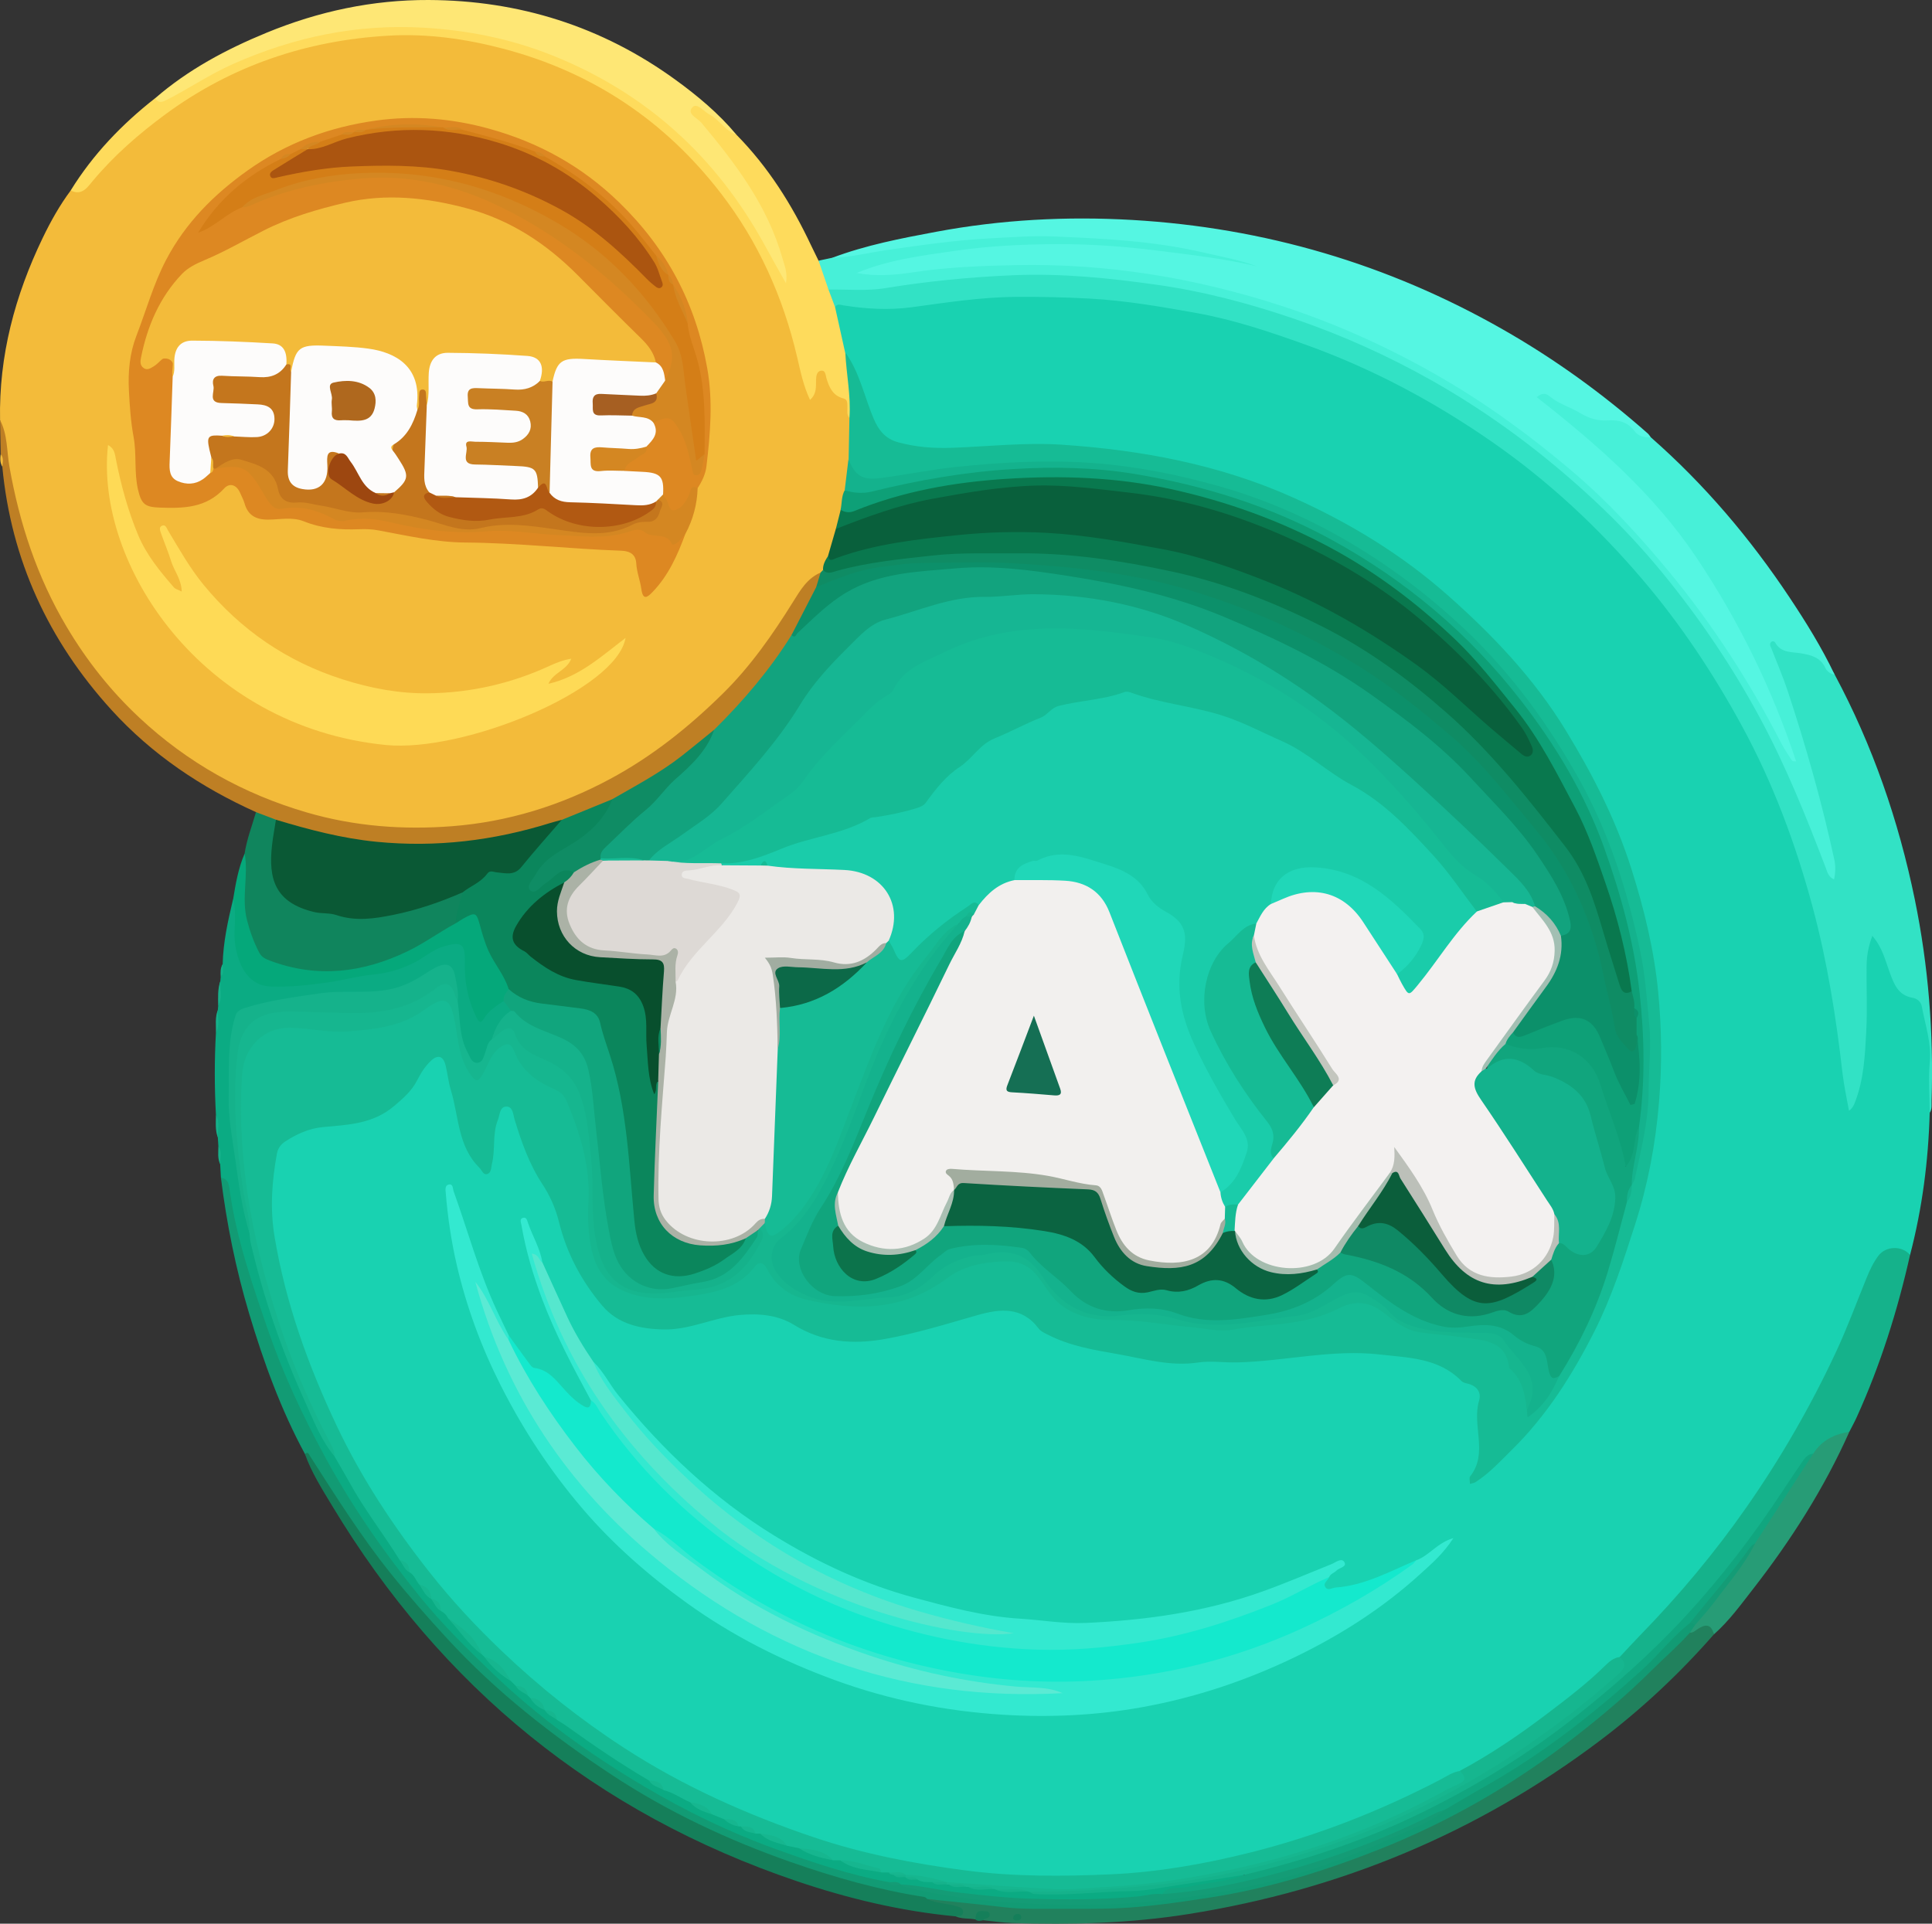 <?xml version="1.0" encoding="UTF-8"?>
<svg id="Layer_1" data-name="Layer 1" xmlns="http://www.w3.org/2000/svg" viewBox="0 0 597.9 595.42">
  <rect x="0" y="0" width="597.9" height="595.42" fill="#333333" stroke="none"/>
  <path d="M597.19,344.38c-.41,14.91-2.3,29.61-6.08,44.05-5.18-2.28-8.35-1.19-10.96,3.9-3.07,6.01-5.14,12.45-7.76,18.65-8.81,20.9-20.06,40.39-33.18,58.87-11.16,15.72-23.69,30.2-37.68,43.44-4.44,2.43-7.65,6.35-11.48,9.51-11.18,9.22-23.01,17.47-35.4,24.95-.96.58-1.97,1.08-3.05,1.41-7.98,3.27-15.41,7.69-23.32,11.11-25.53,11.03-52.02,18.15-79.79,20.35-35.68,2.82-70.41-1.32-104.19-13.52-14.73-5.32-28.87-11.86-42.49-19.46-13.75-7.68-26.34-17.15-38.19-27.55-12.6-11.05-24.32-22.95-34.34-36.44-8.49-11.44-16.38-23.21-22.92-35.94-9.35-18.2-16.48-37.17-21-57.1-2.47-10.91-3.35-21.92-.76-33,.68-2.92,2.4-4.82,4.87-6.29,5.11-3.06,10.81-3.61,16.55-4.09,9.96-.83,17.71-5.23,22.59-14.19.78-1.43,1.62-2.83,2.74-4.01,1.25-1.32,2.34-3.25,4.56-2.64,2.03.57,2.67,2.45,3.08,4.35,1.41,6.46,3.01,12.88,4.49,19.33,1.03,4.46,2.84,8.42,6.82,11.46,1.37-2.61,1.51-5.2,1.56-7.76.05-2.78.51-5.47,1.44-8.07.62-1.73,1.11-3.92,3.45-3.86,2.09.05,2.61,2.08,3.2,3.71.8,2.23,1.5,4.51,2.15,6.78,2.26,7.9,7.48,14.35,10.38,21.95,2.35,6.16,3.71,12.69,7.19,18.45,2.33,3.87,4.75,7.69,7.8,10.96,4.82,5.18,11.31,6.82,18.08,6.58,5.45-.19,10.79-1.44,16.11-3.04,9.04-2.72,17.9-1.74,26.38,2.91,5.87,3.22,12.23,4.59,19.09,3.93,11.39-1.1,22.23-4.44,33.14-7.52,2.41-.68,4.87-1.1,7.32-1.54,5.02-.91,9.39.19,12.97,4.01,4.58,4.87,10.93,5.78,16.94,7.28,7.98,2,16.1,3.36,24.27,4.42,5.7.73,11.45.45,17.08.23,11.81-.45,23.57-2.33,35.36-3.03,10.79-.65,21.72.23,32.08,3.99,4.11,1.49,7.12,4.92,10.84,7.2,1.96,1.2,1.81,3.75,1.63,5.87-.4,4.7-1.24,9.31.18,14.09.83,2.8-1.96,5.19-2.68,8.54,2.87-1.73,5.13-3.4,7.13-5.4,17.07-17.07,29.14-37.17,37.01-59.98,4.82-13.96,9.31-27.93,11.17-42.64,2.53-19.98,1.86-39.84-2.14-59.56-2.87-14.11-7.13-27.85-13.37-40.83-8.85-18.42-19.63-35.57-34.08-50.28-11.68-11.9-24.11-22.8-38.39-31.5-17.51-10.67-36.11-18.61-56.16-23.16-15.51-3.52-31.2-6.03-47.07-5.48-9.7.34-19.45-.04-29.13,1.15-5.31.66-10.46-.84-15.35-2.71-3.24-1.24-5.19-3.95-6.5-7.32-2.72-6.95-4.82-14.17-8.57-20.7-1.24-4.73-3.16-9.32-2.87-14.35.88-1.79,2.47-1.44,3.92-1.18,9.6,1.72,19.11.71,28.66-.65,15.34-2.17,30.72-2.7,46.24-1.6,21.41,1.53,42.33,5.28,62.55,12.39,18.4,6.47,35.99,14.68,52.5,25.21,15.32,9.77,29.65,20.77,42.49,33.58,16.5,16.46,30.36,34.96,42.01,55.22,10.52,18.3,18.46,37.58,24.36,57.77,5.26,18.01,8.46,36.42,10.48,55.05.36,3.35,1.11,6.64,1.8,10.04,1.55-4.08,2.48-8.28,2.95-12.64,1.01-9.21.7-18.44.72-27.66,0-2.77.43-5.47,1-8.16.23-1.11.62-2.36,1.87-2.56,1.25-.2,1.98.91,2.56,1.86,1.65,2.68,2.58,5.67,3.56,8.63,1.18,3.56,2.82,6.64,6.76,7.87,1.46.46,2.86,1.52,3.05,3.06.45,3.57,2.19,6.86,2.09,10.52-.2,7.59.37,15.2-.29,22.78Z" style="fill: #19d2b1; stroke-width: 0px;"/>
  <path d="M.02,130.03c-.4-19.91,4.61-38.56,13.18-56.36,2.48-5.14,5.26-10.13,8.69-14.73,2.5-.58,4.56-1.82,6.3-3.77,10.12-11.34,21.58-21.05,34.87-28.53,16.23-9.13,33.56-14.49,52.16-16.03,26.53-2.19,51.13,3.84,73.78,17.43,25.3,15.18,42.81,36.99,53.29,64.58,3.3,8.68,5.19,17.71,7.75,26.58.2.71.34,1.44.77,2.26,1.08-1.74.5-3.6,1.11-5.21.41-1.06.83-2.19,2.2-2.22,1.16-.02,1.85.82,2.17,1.78,1,3.07,2.68,5.39,5.58,7.14,2.4,1.45.88,4.72,1.96,6.95.51,4.05.36,8.08-.41,12.08-.17,3.15-.73,6.25-1.11,9.37-.55,2.12-.65,4.34-1.26,6.45-.52,2.03-1.12,4.05-1.56,6.11-.85,2.67-1.45,5.41-2.47,8.03-.75,1.49-1.05,3.17-1.82,4.66-.3.5-.69.92-1.15,1.28-3.53,2.52-6.03,5.93-8.23,9.58-12.79,21.22-29.65,38.38-50.83,51.28-16.69,10.16-34.84,16.46-54.23,17.89-35.2,2.61-66.82-6.84-93.97-30.06C21.48,204.94,7.54,177.18,1.96,144.72c-.84-4.89-.69-9.88-1.94-14.69Z" style="fill: #f3bb3a; stroke-width: 0px;"/>
  <path d="M597.19,344.38c-.03-5.24-.45-10.52.02-15.71.55-5.99-1.43-11.46-2.45-17.13-.27-1.5-1.51-2.49-2.84-2.71-4.48-.73-5.76-4.21-7.07-7.74-1.41-3.79-2.27-7.84-5.41-11.4-1.25,3.25-1.75,6.24-1.78,9.27-.08,6.74.25,13.49-.1,20.21-.4,7.54-.74,15.14-3.62,22.3-.32.78-.67,1.56-1.73,2.34-.68-3.89-1.56-7.77-2.01-11.69-1.97-17.25-4.68-34.33-9.18-51.15-5.27-19.68-12.31-38.65-22.06-56.5-8.76-16.05-18.84-31.26-30.77-45.24-13.79-16.17-29.22-30.53-46.65-42.61-17.84-12.37-36.89-22.54-57.42-29.91-11.13-4-22.33-7.76-33.93-9.84-10.95-1.96-21.92-3.86-33.11-4.46-7.6-.41-15.17-.58-22.75-.52-10.8.08-21.48,1.76-32.16,3.2-7.1.96-14.12.54-21.13-.57-1.02-.16-1.92-.62-2.61.52-2.27-1.29-2.63-3.3-2.16-5.64,1.06-.83,2.35-.86,3.58-.78,9.43.65,18.62-1.37,27.91-2.38,15.24-1.65,30.47-2.81,45.87-1.59,13.33,1.06,26.57,2.42,39.62,5.35,25.88,5.82,50.35,15.23,73.29,28.59,22.16,12.9,42.01,28.73,59.42,47.49,21.93,23.64,38.9,50.56,51.27,80.34,3.15,7.58,6.36,15.13,9.43,22.76-.06-5.68-1.76-11.06-3.13-16.45-3.43-13.54-7.3-26.98-11.76-40.23-1.24-3.67-3.03-7.12-4.18-10.82-.37-1.19-1.01-2.54.18-3.47,1.28-1,2.32.14,3.25.94.86.73,1.68,1.64,2.86,1.64,6.15-.01,10.7,2.73,13.86,7.92,11.77,21.97,19.83,45.27,24.83,69.65,4.22,20.57,5.87,41.38,5.2,62.37-.04,1.22.21,2.51-.56,3.62Z" style="fill: #32e2c5; stroke-width: 0px;"/>
  <path d="M257.59,79.78c10.39-3.92,21.27-6.01,32.12-8.04,20.06-3.75,40.38-4.84,60.71-3.66,40.79,2.38,79.08,13.6,114.64,33.87,16.09,9.17,31.02,19.96,44.89,32.22.36.32.61.77.91,1.15-2.12,1.51-3.94.41-5.33-1.01-2.49-2.54-5.43-3.32-8.82-3.27-5.84.08-10.17-3.78-15.15-5.94-1.01-.44-1.78-1.35-3.58-1.73,4.47,3.97,8.75,7.26,12.85,10.72,20.97,17.7,37.91,38.46,49.81,63.33,5.06,10.58,10.5,20.97,14.57,31.98.8,2.16,2.99,5.52.37,6.66-2.54,1.1-3.61-2.8-4.71-4.83-5.33-9.88-10.68-19.75-16.91-29.1-12.62-18.96-26.94-36.43-43.96-51.7-14.55-13.05-30.1-24.6-47.11-34.2-17.9-10.11-36.73-17.97-56.51-23.58-14.56-4.13-29.36-7.09-44.42-8.5-14.41-1.35-28.85-1.33-43.33-.55-9.84.53-19.51,2.94-29.41,2.5-1.63-.07-4.16.67-4.51-1.39-.34-2.05,2.23-2.35,3.81-2.84,10.78-3.37,21.95-4.57,33.09-5.99,7.31-.93,14.69-1.11,22.01-1.24,16.33-.28,32.56,1.17,48.65,4.1,4.52.82,9.03,1.61,13.45,2.84-6.25-1.93-12.74-2.84-19.16-3.86-15.39-2.46-30.92-3.71-46.5-3.53-15.48.18-30.86,1.68-46.12,4.36-4.05.71-8.18.95-12.17,2.03-1.41.38-2.99.55-4.17-.79Z" style="fill: #55f6e2; stroke-width: 0px;"/>
  <path d="M257.59,79.78c5.72-.13,11.26-1.59,16.89-2.39,10.67-1.52,21.31-3.08,32.11-3.63,6.46-.33,12.93-.85,19.38-.58,15.48.64,30.95,1.39,46.16,4.91,5.62,1.3,11.31,2.31,16.8,4.32-10.09-2.37-20.34-3.53-30.58-4.82-10.48-1.32-21.04-2.09-31.55-2.03-10.36.06-20.79.56-31.1,2.05-10.36,1.5-20.76,2.78-30.57,6.88,5.89,1.13,11.76.66,17.54-.22,10.47-1.59,20.98-1.99,31.55-2.21,28.24-.58,55.69,3.91,82.44,12.64,17.18,5.61,33.59,13.05,49.3,22.15,14.49,8.39,27.88,18.22,40.58,29,11.11,9.43,20.94,20.15,30.23,31.41,13.44,16.3,24.77,33.91,34.42,52.65.96,1.87,2.17,3.62,3.3,5.4.17.27.58.4,1.36.34-7.41-22.4-17.72-43.45-30.82-63.03-13.14-19.66-30.81-35.1-49.44-49.68,1.94-1.71,3.17-.95,4.01-.25,2.82,2.36,6.39,3.31,9.46,5.19,2.54,1.56,5.36,2.45,8.51,2.24,3.18-.21,6.13.42,8.25,3.3,1.17,1.6,3.07,2.04,5.05,1.92,16.59,14.56,30.73,31.23,42.94,49.58,5.1,7.67,9.96,15.49,13.93,23.83-1.4-.11-2.42-1.08-2.91-2.13-1.49-3.22-4.56-3.9-7.38-4.39-3.02-.52-6.23-.04-8.07-3.32-.24-.43-.89-.6-1.29-.17-.63.68-.13,1.38.14,2.06,1.71,4.4,3.59,8.75,5.07,13.23,5.64,17.09,10.54,34.39,14.36,51.99.42,1.94.4,3.9-.06,6.17-1.78-.76-2.09-2.29-2.57-3.55-5.99-15.7-12.25-31.29-20.21-46.13-8.61-16.03-18.74-31.03-30.27-45.11-6.56-8.02-13.65-15.53-21.21-22.57-15.32-14.26-31.97-26.74-50.25-37.06-13.5-7.62-27.56-13.95-42.16-18.96-13.97-4.79-28.25-8.6-42.92-10.67-14.77-2.08-29.61-3.6-44.53-2.95-13.23.57-26.42,1.84-39.53,4-5.71.94-11.68.34-17.54.44-2.13-2.61-3.76-5.38-3.07-8.95,1.42-.3,2.84-.6,4.26-.91Z" style="fill: #47f0d8; stroke-width: 0px;"/>
  <path d="M253.33,80.69c1.02,2.98,2.04,5.97,3.07,8.95.68,1.81,1.35,3.61,2.03,5.42,1.04,4.68,2.08,9.36,3.11,14.03,2.23,4.8,1.96,10.03,2.53,15.11.2,1.75.45,3.73-1.25,5.12-.89-1.09-.48-2.39-.56-3.61-.07-1,.06-2.06-1.25-2.39-3.24-.82-4.39-3.38-5.25-6.24-.29-.97-.23-2.63-1.81-2.32-1.2.24-1.36,1.65-1.4,2.78-.08,2.09.29,4.27-1.87,6.23-2.06-4.36-2.97-8.9-4.01-13.35-4.36-18.55-11.97-35.55-23.64-50.67-17.33-22.45-39.71-37.38-67.12-44.63-11.7-3.09-23.68-4.79-35.76-4.08-25.27,1.47-48.51,9.28-68.97,24.35-8.18,6.02-15.89,12.73-22.48,20.62-1.64,1.96-3.38,4.7-6.82,2.93,6.9-11.17,15.83-20.47,26.11-28.53,2.45-.05,4.55-1.02,6.61-2.28,16.9-10.36,34.92-17.56,54.76-19.94,20.33-2.45,40.05-.04,59.2,6.98,19.32,7.08,35.94,18.34,49.91,33.44,9.86,10.66,17.56,22.8,23.78,35.64-4.08-18.07-14.74-32.59-26.72-46.35-1.24-1.43-3.66-3.01-1.96-4.99,1.83-2.13,3.88.02,5.54,1.15,3.2,2.18,5.58,5.33,8.74,7.58,9.88,10.01,17.24,21.71,23.19,34.37.74,1.57,1.52,3.12,2.28,4.68Z" style="fill: #fedb5c; stroke-width: 0px;"/>
  <path d="M68.37,364.54c-.08-1.4-.16-2.81-.23-4.21-.66-1.79.17-3.73-.55-5.51-.06-.93-.12-1.86-.18-2.79-.76-2.27.22-4.68-.58-6.95-.47-8.5-.48-17.01,0-25.51.79-2.26-.2-4.66.58-6.92.04-.44.07-.88.11-1.31.95-2.48-.2-5.13.66-7.62.04-.46.08-.92.12-1.38.75-1.22-.06-2.68.61-3.91.16-6.81,1.63-13.42,3.2-20.01,1.92.42,1.52,2.06,1.59,3.3.17,2.86.24,5.74.02,8.59-.32,4.18,1.63,7.49,3.73,10.72,1.64,2.51,4.41,3.08,7.23,3.25,5.38.32,10.69-.56,16-1.08,6.07-.59,11.94-2.41,18.04-3.05,4.92-.52,9.19-3.02,13.32-5.64,1.91-1.21,3.86-2.26,6.07-2.81,4.42-1.09,6.45.24,6.72,4.79.24,3.97-.04,7.98,1.26,11.84.2.59.31,1.21.5,1.8,1.36,4.24,1.68,4.33,5.13,1.45,1.06-.88,2.14-1.72,3.54-2.01,1.87.18,2.79,1.34,3.16,3.06-2.04,3.26-4.7,6.16-5.87,9.94-.62,1.36-1.06,2.78-1.65,4.14-.6,1.4-1.36,2.76-3.04,2.94-1.74.18-2.65-1.13-3.42-2.42-.96-1.59-1.82-3.24-2.17-5.1-.78-4.13-1.32-8.29-1.66-12.47.2-2.39-.2-4.71-.83-7.01-.7-2.54-2.28-3.06-4.57-2.12-1.4.57-2.64,1.41-3.88,2.25-5.34,3.61-11.24,5.22-17.67,5.15-11.91-.14-23.63,1.26-35.15,4.33-3.05.81-4.67,2.42-5.17,5.54-.76,4.67-1.13,9.29-1.27,14.06-.48,16.82,2.62,33.13,5.8,49.47,5.12,23.28,13.42,45.39,24.51,66.46.41.77.82,1.55,1.43,2.18,6.49,10.93,13.33,21.63,20.5,32.12.8,1.43,1.59,2.87,2.95,3.89,1.34,1.03,2.15,2.48,3.07,3.84.97,1.47,1.88,2.99,3.16,4.24.24.22.46.45.67.69.98,1.05,1.62,2.4,2.86,3.22.97.69,1.78,1.53,2.46,2.51,3.35,3.63,6.14,7.78,10.06,10.87.41.32.77.69,1.09,1.09,2.27,2.77,4.8,5.25,7.89,7.11.71.48,1.3,1.09,1.83,1.76.89,1.24,2.26,1.91,3.43,2.82.4.31.76.67,1.08,1.06.97,1.39,2.3,2.38,3.7,3.29.28.19.54.4.8.62,1.16.98,2.42,1.82,3.76,2.56,9.23,6.41,18.51,12.73,27.99,18.77,1.41,1.27,3.02,2.17,4.83,2.74,2.75,1.14,5.47,2.35,7.94,4.03,1.98,1.63,4.18,2.84,6.68,3.46,1.36.31,2.58.92,3.71,1.7,1.34.97,2.82,1.67,4.41,2.15.32.1.62.24.91.39,1.38.94,2.9,1.49,4.54,1.78.51.1,1,.25,1.47.46,2.63,1.38,5.29,2.69,8.26,3.17,1.28.17,2.5.56,3.66,1.11,3.34,1.52,6.74,2.87,10.41,3.37.76.05,1.5.19,2.21.46,3.93,1.79,8.11,2.63,12.34,3.29.72.03,1.44.13,2.14.32.66.19,1.28.49,1.9.77,1.04.51,2.2.53,3.32.72.33.06.65.14.97.23,1.15.35,2.35.27,3.51.49,1.37.42,2.8.48,4.19.8,1.4.49,2.87.37,4.31.55.37.04.73.12,1.09.21,1.61.59,3.31.31,4.96.54.38.04.75.12,1.12.21,2.42.76,4.95.14,7.4.57.39.05.78.14,1.16.24,3.16.73,6.4,0,9.58.5.43.06.84.17,1.24.31,10.72.66,21.37-.37,32.04-1.12,10.19-.72,20.25-2.31,30.24-4.38,1.12-.23,2.23-.24,3.25.42.29,3-2.37,2.34-3.75,2.63-6.04,1.27-12.13,2.36-18.27,3.15-1.28.16-2.38.6-3.48,1.17-9.44,1.61-18.97,1.86-28.53,1.95-17.05.17-33.92-1.48-50.66-4.58-.41-.04-.82-.12-1.22-.23-1.28-.52-2.64-.58-4.01-.56-2.78-.05-5.43-.86-8.04-1.66-15.36-4.73-30.74-9.32-45.38-16.21-22.51-10.6-43.2-23.88-62.07-40.02-21.52-18.41-39.53-39.86-54.06-64.1-14.05-23.45-24.34-48.59-31.41-75.03-1.58-5.92-3-11.85-3.9-17.9-.22-1.49-.51-2.96-1.74-4.02Z" style="fill: #0bab83; stroke-width: 0px;"/>
  <path d="M227.86,41.64c-3.46-1.1-5.17-4.56-8.23-6.16-1.79-.93-3.93-3.82-5.34-2.28-1.89,2.06,1.53,3.3,2.73,4.74,10.59,12.65,20.5,25.69,25.1,41.92.63,2.23,1.68,4.41,1.12,7.82-2.41-4.31-4.46-7.9-6.43-11.52-15.03-27.61-36.95-47.54-66.23-59.15-12.66-5.02-25.81-7.65-39.5-8.44-20.7-1.2-40.15,2.9-58.96,11.24-7.09,3.14-13.48,7.48-20.33,11.01-1.43.73-2.7,1.33-3.79-.4,10.26-8.9,22.06-15.18,34.54-20.31C98.58,3.5,115.36-.07,132.64,0c27.98.11,53.63,8.16,76.41,24.7,6.86,4.98,13.34,10.4,18.81,16.94Z" style="fill: #fee775; stroke-width: 0px;"/>
  <path d="M.02,130.03c2.36,4.51,2.05,9.61,2.9,14.42,3.11,17.54,8.53,34.11,17.69,49.53,6.23,10.5,13.67,19.88,22.52,28.15,14.88,13.91,32.15,23.59,51.76,29.32,14.8,4.33,29.92,5.45,45.05,4.27,17.21-1.34,33.52-6.36,48.89-14.63,13.1-7.04,24.44-16.15,34.93-26.48,8.55-8.43,15.35-18.2,21.68-28.35,2.21-3.54,4.36-7.27,8.51-9.04,1.27,1.76-.39,3.13-.62,4.69-2.4,5.05-4.73,10.15-7.66,14.94-6.52,11.13-14.78,20.84-24.19,29.62-8.24,7.5-17.24,13.92-27.14,19.05-1.66.86-3.25,1.84-4.88,2.76-5.25,2.31-10.46,4.73-15.96,6.45-29.28,10.03-58.56,10.31-87.82-.03-2.3-.83-4.74-1.38-6.46-3.34-16.99-7.65-32.21-17.84-44.79-31.7C15.01,198.27,3.44,173.31.71,144.41c-.58-1.23.09-2.62-.5-3.84-.06-3.51-.13-7.02-.19-10.53Z" style="fill: #be7f24; stroke-width: 0px;"/>
  <path d="M385.12,580.28c-6.84,1.07-13.67,2.18-20.52,3.19-5.01.74-10.03,1.81-15.07,1.88-9.82.14-19.61,1.47-29.44.88-.56-.03-1.09-.46-1.64-.71.83-.97,1.99-.94,3.1-.96,5.97-.11,11.93-.41,17.9-.64,19-.76,37.62-3.65,55.91-8.76,17.7-4.95,34.72-11.61,50.97-20.21,18.93-10.01,36.33-22.22,52.5-36.24,1.88-1.63,2.61-3.47,2.41-5.83,2.13-2.26,4.22-4.55,6.38-6.78,12.05-12.37,23.08-25.55,32.97-39.74,10.55-15.13,19.71-31.03,27.51-47.71,3.52-7.52,6.4-15.35,9.53-23.05.99-2.43,2.08-4.79,3.66-6.9,2.33-3.1,7.34-3.24,9.82-.28-3.87,17.23-9.16,34.01-16.46,50.12-.71,1.58-1.56,3.1-2.34,4.64-3.82,2.17-8.13,3.61-10.96,7.27-1.53.92-2.66,2.21-3.64,3.7-8.68,13.11-17.67,26-27.82,38.05-8.3,9.85-17.45,18.86-27.05,27.41-13.17,11.72-27.2,22.29-42.38,31.32-22.15,13.18-45.69,22.93-70.7,29.12-1.49.37-3.05,1.34-4.65.23Z" style="fill: #15b28b; stroke-width: 0px;"/>
  <path d="M68.37,364.54c2.57.36,2.53,2.64,2.77,4.3,2.1,14.73,6.95,28.72,11.75,42.68,4.6,13.4,10.59,26.26,17.34,38.75,8.41,15.58,18.44,30.01,29.58,43.78,7,8.65,14.86,16.4,22.82,24.05,14.12,13.56,29.95,24.93,46.8,34.88,12.86,7.6,26.29,14.14,40.3,19.22,11.5,4.17,23.15,8.14,35.28,10.33,1.09,1.05,2.59.03,3.75.75,10.91,2.48,21.98,3.7,33.13,4.58,27.28,2.16,54.25.28,80.74-6.47,18.77-4.79,36.76-11.88,53.67-21.47,8.06-5.18,16.59-9.6,24.56-14.93,17.13-11.45,33.07-24.34,47.23-39.37,1.42-1.51,2.68-3.34,4.95-3.81.85,0,1.51.29,1.78,1.18.1,1.34-.8,2.2-1.51,3.16-7.53,8.87-16.33,16.44-25.09,24.01-17.56,15.18-36.93,27.69-57.97,37.46-25.39,11.79-51.93,19.65-79.86,22.81-15.55,1.76-31.1,1.66-46.65,1.21-8.82-.26-17.58-1.76-26.32-3.12-21.71-3.86-42.68-10.2-62.84-19.17-17.39-7.73-33.76-17.18-49.15-28.41-10.7-7.81-20.97-16.17-30.38-25.42-13.35-13.13-25.33-27.5-35.93-42.99-5.06-7.4-9.6-15.14-14.74-22.48-7.5-13.84-12.82-28.55-17.31-43.58-4.1-13.72-6.92-27.72-8.7-41.93Z" style="fill: #129b74; stroke-width: 0px;"/>
  <path d="M79.23,251.37c2.06.78,4.12,1.57,6.18,2.35,1.16,1.18.58,2.57.47,3.9-.24,2.97-.94,5.89-.88,8.9.16,7.83,3.47,12.3,11.09,14.33,10.92,2.91,21.82,3.33,32.67-.5,3.75-1.32,7.69-2.08,11.2-4.06.97-.55,2.06-.93,3.2-.34.87,3.65-.74,6.85-1.84,10.15-10.06,7.89-21.14,13.45-34.01,15.1-7.95,1.02-15.6.07-23.14-2.52-2.65-.91-4.49-2.49-5.7-5.01-2.29-4.79-3.71-9.77-3.78-15.1-.06-4.83.43-9.63,1.02-14.42.66-4.4,2.29-8.53,3.51-12.78Z" style="fill: #10855d; stroke-width: 0px;"/>
  <path d="M286.99,587.78c7.88.83,15.77,1.59,23.63,2.52,6.28.75,12.57.44,18.85.51,3.87.04,7.73,0,11.6-.04,11.19-.1,22.2-1.73,33.24-3.43,18.03-2.77,35.3-8.13,52.15-14.78,21.74-8.57,41.89-20.17,60.37-34.51,8.44-6.55,16.62-13.4,24.23-20.97,3.94-3.92,8.18-7.56,11.9-11.73.98-.53,1.65-1.46,2.54-2.08,2.7-1.89,4.64-.82,4.89,2.61-10.6,12.11-22.28,23.06-35.12,32.77-37.93,28.65-80.5,46.29-127.38,53.77-18.16,2.9-36.42,3.36-54.74,2.78-2.97-.1-5.93-.56-8.89-.86-.15-.48.37-1.19.03-1.36-1.17-.6-1.53.89-2.42,1.13-2.03-.44-4.18-.07-6.14-.97,1-1.61.08-2.17-1.34-2.51-1.68-.4-3.42-.59-5.07-1.09-.95-.29-2.37-.11-2.32-1.76Z" style="fill: #21815d; stroke-width: 0px;"/>
  <path d="M286.99,587.78c2.76,1.44,5.92,1.26,8.81,2.18,1.12.35,2.33.53,2.25,1.93-.08,1.39-1.46.99-2.33,1.25-16.84-1.59-33.21-5.49-49.17-10.9-62.15-21.07-109.94-60.01-143.76-116.17-3.11-5.17-6.38-10.28-8.42-16.02.98-.9,1.22.08,1.58.64,7.98,12.45,15.86,24.99,25.14,36.53,5.52,6.87,11.36,13.49,17.35,20,15.1,16.42,32.48,30,50.99,42.19,17.23,11.35,35.81,20.1,55.29,26.92,13.49,4.73,27.21,8.63,41.37,10.82.32.05.6.41.89.63Z" style="fill: #157f5a; stroke-width: 0px;"/>
  <path d="M75.72,264.15c1.21,6.84-1.05,13.79.72,20.64.91,3.52,2.11,6.87,3.79,10.07.76,1.45,2.03,2,3.48,2.54,14.6,5.42,28.62,3.67,42.41-2.96,5.18-2.49,9.77-5.89,14.79-8.6.89-1.77,2.36-2.82,4.23-3.37,1.64-.48,3.38-.13,3.67,1.53,1.37,7.74,6.11,14,8.95,21.09.09.23.09.48.12.73-.16,1.59-.78,2.96-2,4.03-2.29,1.49-4.61,2.92-6.09,5.37-1.02,1.69-1.56,1.27-2.38-.4-2.63-5.38-3.71-10.98-3.55-16.95.16-5.79-1.05-6.57-6.57-4.93-3.41,1.01-6.01,3.45-9.11,5.02-4.17,2.11-8.44,3.3-13.1,3.74-4.54.43-8.99,1.72-13.52,2.36-5.89.83-11.81,1.5-17.78,1.29-6.74-.23-9.83-6.11-10.94-12.53-.82-4.72.65-9.65-.71-14.4.8-4.86,1.61-9.71,3.6-14.27Z" style="fill: #05a87a; stroke-width: 0px;"/>
  <path d="M530.39,505.89c-.81-3.46-2.79-3.19-5.13-1.58-.72.49-1.36,1.08-2.3,1.05.5-.75,1-1.5,1.5-2.24.9-3.11,3.4-5.13,5.23-7.58,4.45-5.95,9.19-11.68,12.8-18.22,5.27-8.59,11.28-16.71,16.51-25.32.53-.87,1.32-1.48,2.14-2.05,2.6-4.11,6.5-6.07,11.17-6.76-7.81,17.5-18.04,33.53-29.78,48.62-3.81,4.89-7.46,9.94-12.15,14.08Z" style="fill: #279c76; stroke-width: 0px;"/>
  <path d="M301.86,594.11c.06-.48.06-.97.2-1.43.52-1.64,1.92-1.08,3.04-1.1.65-.01,1.19.32,1.19,1.06,0,1.36-1.57.88-2.05,1.7-.82.19-1.64.41-2.38-.23Z" style="fill: #157f5a; stroke-width: 0px;"/>
  <path d="M68.18,303.72c-.16,2.54.78,5.18-.66,7.62-.03-2.56-.2-5.13.66-7.62Z" style="fill: #15b28b; stroke-width: 0px;"/>
  <path d="M66.83,345.08c1.29,2.22.48,4.62.58,6.95-.85-2.26-.62-4.61-.58-6.95Z" style="fill: #15b28b; stroke-width: 0px;"/>
  <path d="M67.42,312.65c-.1,2.31.72,4.7-.58,6.92.02-2.32-.33-4.67.58-6.92Z" style="fill: #15b28b; stroke-width: 0px;"/>
  <path d="M67.59,354.82c1.25,1.73.5,3.66.55,5.51-.85-1.77-.58-3.65-.55-5.51Z" style="fill: #15b28b; stroke-width: 0px;"/>
  <path d="M.21,140.56c1.01,1.17.63,2.52.5,3.84-.75-1.21-.67-2.52-.5-3.84Z" style="fill: #f3bb3a; stroke-width: 0px;"/>
  <path d="M68.91,298.43c-.02,1.33.55,2.76-.61,3.91-.07-1.35-.14-2.69.61-3.91Z" style="fill: #15b28b; stroke-width: 0px;"/>
  <path d="M260.02,575.79c-.75,0-1.5,0-2.25,0-3.24-1.96-6.99-2.5-10.48-3.74-1.25-.25-2.5-.51-3.75-.76-2.4-2.01-5.55-2.37-8.24-3.74-.5,0-1,0-1.5,0-1.12-1.49-3.1-1.29-4.49-2.24-.25,0-.5,0-.75,0-1.18-1.38-2.95-1.57-4.49-2.24-1.25-.5-2.5-1.01-3.75-1.51-1.95-1.78-4.52-2.44-6.74-3.73-2.78-1.19-5.24-3.05-8.24-3.76-.96-1.8-3-1.98-4.49-2.98-8.76-5.12-17.13-10.83-25.36-16.74-1-.72-2.07-1.33-3.11-2-.75-1.62-2.3-2.23-3.74-2.99h0c-1.15-1.67-2.78-2.75-4.48-3.75-.25-.25-.5-.5-.76-.76-.75-1.62-2.3-2.23-3.74-2.99-.5-.5-1.01-1-1.51-1.5-2.53-2.73-5.04-5.48-8.23-7.49-.25-.25-.5-.5-.76-.76-3.06-4.15-6.48-7.96-10.48-11.23-.5-1.01-1.25-1.76-2.25-2.26-.76-1.43-1.37-2.99-2.99-3.73h0c-1-1.71-1.9-3.49-3.74-4.5-1.03-1.23-1.47-2.93-3-3.75-.76-1.43-1.37-2.99-2.99-3.74-5.06-8.16-11.02-15.75-15.64-24.2-1.48-2.7-3.06-5.34-4.6-8.01-8.64-16.61-16.03-33.73-21.21-51.76-3.86-13.44-6.72-27.09-8.07-41-.87-8.9-.98-17.88-.08-26.8.79-7.8,7.17-13.61,15.08-14.03,5.13-.27,10.18.81,15.31.85,9.35.07,18.48-.46,26.32-6.43.2-.15.43-.26.64-.39,6.43-3.9,9.4-2.42,10.17,5.26.47,4.76,1.61,9.3,3.71,13.59.48.98.95,2.25,2.29,2.18,1.13-.06,1.44-1.25,1.91-2.11,1.31-2.4,2.41-4.92,4.81-6.57,2.17-1.49,4.23-1.5,5.3.95,2.64,6,7.36,9.58,13.05,12.27,1.61.76,2.77,2.1,3.52,3.76,4.28,9.54,7.21,19.37,6.96,29.97-.12,4.98-.19,9.97.72,14.92,1.16,6.29,3.91,11.43,10.29,13.57,11.47,3.85,22.55,1.91,33.33-2.82,2.1-.92,3.37-2.94,5.09-4.37,2.4-1.99,3.95-1.98,5.58.62,5.16,8.26,13.22,10.44,22.13,10.86,5.87.28,11.7-.18,17.48-1.28,5.02-.95,9.54-3,13.48-6.17,6.29-5.06,13.66-6.51,21.39-6.45,3.59.03,6.65,1.8,8.98,4.73,2.4,3.01,4.1,6.58,7.27,8.98,4.72,3.58,10.3,4.63,15.89,4.58,10.04-.09,19.83,1.76,29.7,2.93,3.8.45,7.46-.2,11.16-.62,10.24-1.17,20.56-1.74,30.1-6.56,4.91-2.48,9.96-.81,13.89,2.77,5.08,4.62,11.14,5.7,17.59,6.14,4.47.31,8.88,1.16,13.29,2.02,3.17.62,5.19,2.37,6.22,5.28,1.01,2.87,2.31,5.5,4.52,7.66,2.68,2.62,1.23,6.2,2.08,9.22,2.13.31,2.51-1.68,3.43-2.75,2.13-2.51,4.13-5.15,5.13-8.38,6.92-11.43,12.44-23.47,16.16-36.32,1.62-5.6,2.81-11.32,4.55-16.89.97-1.58,1.37-3.35,1.71-5.15.08-.38.2-.75.34-1.11,2.44-10.19,4.15-20.43,4.75-30.96.75-13.05-.2-25.91-2.55-38.63-4.96-26.83-14.96-51.61-30.99-73.88-5.77-8.02-11.79-15.86-18.77-22.77-10.54-10.45-22.05-19.79-34.69-27.74-21.78-13.69-45.5-22.11-70.74-26.16-13.9-2.23-27.99-2.45-42.12-1.37-12.09.93-24.01,2.89-35.99,4.51-1.37.18-2.74.26-4.11.13-4.52-.42-6.22-2.12-6.84-6.83.08-4.27.16-8.55.25-12.82.49-6.8-.96-13.48-1.28-20.23,4.44,6.16,5.87,13.63,8.76,20.46,1.59,3.76,3.72,6.28,7.57,7.34,5.51,1.51,10.98,1.93,16.83,1.71,11.31-.42,22.67-1.71,33.97-.95,24.64,1.67,48.69,6.14,71.44,16.34,17.49,7.84,33.64,17.64,48.03,30.4,13.86,12.28,26.49,25.58,36.21,41.43,8.33,13.6,15.57,27.69,20.43,43,3.96,12.47,7.04,25.1,8.31,38.07,1.11,11.37,1.22,22.79.27,34.27-1.07,12.95-3.45,25.56-7.41,37.87-3.61,11.24-7.26,22.55-12.59,33.08-6.74,13.31-14.65,25.92-25.46,36.56-3.64,3.58-7.02,7.33-11.35,10.09-.4.25-.92.3-1.7.55,0-.93-.3-1.89.05-2.33,5.74-7.25.45-15.79,2.78-23.48.82-2.71-.91-4.73-3.87-5.32-.58-.12-1.24-.37-1.64-.78-6.98-7.09-16.25-7.14-25.18-8.16-14.81-1.68-29.35,2.07-44.07,2.45-4.09.11-8.28-.56-12.14.02-8.77,1.33-16.95-1.2-25.24-2.64-7.15-1.24-14.47-2.48-21.1-5.85-1.1-.56-2.39-1.1-3.08-2.03-5.16-6.87-12-6.11-18.95-4.13-9.55,2.72-19.06,5.71-28.82,7.42-9.66,1.69-19.08,1.07-27.95-4.42-4.93-3.05-10.89-3.6-16.85-3.04-7.91.75-15.25,4.59-23.23,4.47-7.19-.1-14.32-1.54-19.24-7.37-6.39-7.57-11-16.14-13.4-25.93-.99-4.04-2.77-8.1-5.06-11.57-4.12-6.24-6.52-13.07-8.66-20.09-.48-1.57-.49-4.08-2.61-4.02-2.03.05-1.94,2.57-2.57,4.12-1.76,4.37-.72,9.13-1.84,13.6-.3,1.2-.12,2.76-1.46,3.15-1.27.37-1.64-1.18-2.41-1.93-6.74-6.64-6.34-15.89-8.85-24.07-.76-2.48-1-5.11-1.62-7.63-.72-2.96-2.44-3.43-4.58-1.38-1.83,1.75-3.13,3.86-4.27,6.09-1.66,3.24-4.21,5.43-7.01,7.82-6.6,5.64-14.29,5.85-22.08,6.57-4.3.4-8.16,2.15-11.74,4.49-1.27.83-2.22,2.12-2.5,3.63-1.58,8.58-2.2,17.17-.74,25.88,3.43,20.51,10.42,39.88,19.27,58.55,7.69,16.22,17.57,31.15,28.72,45.29,6.89,8.74,14.43,16.83,22.45,24.46,11.62,11.07,24.12,21.01,37.63,29.79,18.41,11.96,38.22,20.78,58.91,27.76,15.21,5.13,30.89,8.13,46.81,10.22,14.99,1.97,30.02,1.88,45,1.21,14.59-.65,29.05-3.2,43.27-6.77,20.48-5.14,40-12.79,58.71-22.54,1.97-1.03,3.83-2.37,6.13-2.69,3.12,2.29,3.19,2.41.2,4.12-15.71,8.99-32.26,15.99-49.56,21.35-11.4,3.54-22.98,6.16-34.71,8.18-7.57,1.3-15.24,2.04-22.9,2.57-10.54.72-21.12,1.04-31.67.41-6.67-.4-13.35-.87-19.96-1.91-4.3-.47-8.51-1.51-12.77-2.17-1.75-.64-3.73-.2-5.43-1.11-.75,0-1.5,0-2.25,0-4.02-2-8.62-2.05-12.73-3.74Z" style="fill: #16bb95; stroke-width: 0px;"/>
  <path d="M411.32,488.14c-.34,1.1-2.12,1.9-1.06,3.24.82,1.03,2.05.05,3.12-.02,9.05-.65,16.82-5.05,24.93-8.45-.2,2.86-2.72,3.68-4.57,4.93-15.88,10.77-32.88,19.26-51.21,25.09-21.53,6.84-43.6,9.58-66.07,8.3-21.67-1.24-42.57-6.33-62.59-14.84-17.93-7.62-34.11-18.04-49.04-30.48-.76-.64-1.44-1.39-2.4-1.75-8.36-6.52-15.58-14.17-22.28-22.35-8.45-10.33-15.73-21.43-22-33.21-.65-1.22-1.23-2.44-1.37-3.84,0-.59.16-1.11.61-1.51,2.02,2.79,4.03,5.6,6.09,8.36.51.68,1.13,1.68,1.8,1.77,4.66.57,7.01,4.17,9.83,7.19,1.61,1.73,3.31,3.36,5.37,4.56,2.01,1.18,2.36-.01,2.4-1.67,1.96-.3,2.54,1.37,3.31,2.53,16.51,24.81,38.55,43.33,65.14,56.36,19.2,9.41,39.56,14.87,61,16.64,32.36,2.68,62.7-4.02,91.66-18.19,2.3-1.13,4.15-3.86,7.33-2.66Z" style="fill: #14e9cd; stroke-width: 0px;"/>
  <path d="M202.33,473.17c4.87,2.52,8.65,6.52,13,9.75,23.85,17.76,50.29,29.27,79.57,34.61,14.17,2.58,28.4,3.53,42.66,2.69,22.59-1.33,44.34-6.61,65.02-16.05,12.14-5.54,23.67-12.1,34.48-19.92.48-.35.83-.89,1.25-1.34,3.98-1.39,6.4-5.35,11.48-6.85-3.12,4.83-6.8,7.98-10.3,11.16-11.58,10.53-24.65,18.88-38.72,25.67-15.08,7.28-30.87,12.54-47.32,15.51-14.23,2.57-28.7,3.23-43.11,2.33-17.76-1.11-35.09-4.55-51.91-10.69-16.35-5.97-31.73-13.71-45.82-23.85-11.82-8.5-22.81-18.12-32.27-29.16-10.01-11.69-18.48-24.53-25.46-38.38-5.98-11.86-10.5-24.14-13.5-37.02-1.71-7.36-2.81-14.83-3.43-22.37-.08-.96-.31-2.32.86-2.61,1.45-.36,1.27,1.19,1.56,2.02,4.41,12.28,7.81,24.93,13.32,36.81,1.21,2.6,2.47,5.17,3.71,7.76,0,.49-.01.98-.02,1.48-1.84.09-2.14-1.51-2.72-2.63-2.23-4.33-4.53-8.62-6.36-13.24,5.81,25.03,29.21,66.12,68.05,92.59,33.31,22.71,70.1,33.5,110.43,32.15-11.3.16-22.39-1.46-33.38-3.74-32.35-6.7-61.59-20.03-87.07-41.23-1.73-1.44-4.07-2.61-4-5.45Z" style="fill: #33e9d0; stroke-width: 0px;"/>
  <path d="M411.32,488.14c-5.95,2.52-11.43,5.98-17.45,8.4-13.52,5.43-27.26,9.84-41.77,11.96-10.37,1.51-20.72,2.41-31.18,2.09-19.02-.59-37.39-4.41-55.24-10.99-13.4-4.94-25.85-11.63-37.56-19.76-16.71-11.6-30.95-25.68-42.29-42.63-.88-1.32-1.43-2.94-2.96-3.76-5.53-10.24-11.01-20.48-15.11-31.41-2.79-7.43-5.04-14.99-6.38-22.82-.14-.82-.67-1.9.42-2.26,1.13-.37,1.33.77,1.61,1.58,1.39,4.08,3.74,7.82,4.42,12.16-.98-.06-1.38.09-1.1,1.32,1.28,5.77,3.52,11.2,5.93,16.54,8.02,17.79,18.59,33.91,32.32,47.84,23.03,23.37,50.47,38.81,82.62,45.81,8.04,1.75,16.2,2.52,24.33,3.57-16.3-2.13-32.02-6.55-47.09-12.99-20.14-8.6-38.36-20.22-54.06-35.66-9.64-9.48-18.66-19.45-25.87-30.94-.87-1.39-2.44-2.7-1.28-4.69,3.16,3.03,5.03,7.03,7.76,10.39,13.79,17.03,29.51,31.89,48.25,43.42,13.62,8.39,27.94,15.06,43.48,19.25,10.68,2.88,21.26,5.74,32.4,6.44,6.8.42,13.58,1.63,20.41,1.33,18.79-.84,37.24-3.41,55.09-9.85,7.15-2.58,14.09-5.56,21.12-8.39,1.22-.49,3.07-2.08,3.94-.53.79,1.43-1.68,1.7-2.56,2.63-.66.69-1.78.92-2.18,1.95Z" style="fill: #33e9d0; stroke-width: 0px;"/>
  <path d="M183.62,421.51c2.32,5.86,6.3,10.67,10.07,15.57,5.85,7.61,12.51,14.53,19.52,21.08,20.53,19.19,44.28,32.72,71.29,40.59,9.4,2.74,18.91,4.94,29.23,6.76-16.14,2.37-62.17-8.04-93.87-34.33-26.73-22.17-45.8-49.08-55.3-83.17,2.41.31,2.14,2.18,3.28,2.69,2.57,5.64,5.13,11.3,7.73,16.93,2.25,4.87,5.05,9.43,8.06,13.87Z" style="fill: #55e7ce; stroke-width: 0px;"/>
  <path d="M292.98,582.52c10.99.74,21.98,1.66,32.98,2.15,6.29.28,12.6-.46,18.89-.79,8.12-.44,16.25-1.55,24.28-2.92,27.23-4.63,53.22-13.03,77.48-26.44,1.51-.83,3.09-1.61,4.65-2.27,2.99-1.27,1.93-2.58.55-4.16,9.53-5.1,18.42-11.16,27.01-17.68,6.23-4.72,12.44-9.45,18.01-14.95,1.2-1.18,2.58-2.35,4.41-2.58,2.29,1.93,1.66,3.46-.37,5.27-8.99,8.04-18.48,15.41-28.44,22.2-20.79,14.17-43.08,25.26-67.1,32.82-15.64,4.92-31.51,8.55-47.88,10.25-12.99,1.35-25.96,2.13-39,2.11,0,0,0,0,0,0-3.44-1.06-7.04.28-10.48-.75h0c-2.67-1.04-5.56.25-8.23-.75-.25,0-.5,0-.75,0-1.64-1.01-3.59.23-5.24-.74-.25,0-.5,0-.75,0-.09-.13-.19-.25-.28-.38.1-.12.19-.25.29-.37Z" style="fill: #16b68f; stroke-width: 0px;"/>
  <path d="M212.09,165.27c-2.41,6.54-5.22,12.86-10.14,17.96-1.53,1.59-2.96,2.77-3.47-.9-.37-2.68-1.43-5.22-1.58-8.01-.14-2.53-1.76-3.76-4.54-3.86-16.14-.57-32.18-2.43-48.39-2.54-8.86-.06-17.92-2.09-26.8-3.75-2-.38-3.97-.45-5.94-.37-5.9.24-11.64-.21-17.23-2.45-3.55-1.42-7.42-.52-11.13-.52-3.77,0-6.19-1.4-7.22-5.11-.3-1.07-.88-2.06-1.31-3.09-1.06-2.57-3.26-3.32-4.97-1.45-5.55,6.05-12.53,6.2-19.9,5.93-4.52-.17-5.69-.96-6.76-5.56-1.25-5.39-.37-10.89-1.37-16.31-.88-4.73-1.2-9.59-1.45-14.4-.3-5.73.24-11.52,2.3-16.85,3.05-7.88,5.28-16.07,9.25-23.62,6-11.41,14.74-20.16,25.13-27.57,12.02-8.57,25.41-13.5,39.91-15.5,11.82-1.63,23.52-.62,35.01,2.57,15.26,4.23,28.62,11.61,40.11,22.76,14.71,14.27,23.7,31.23,27.27,51.34,1.81,10.19.95,20.24-.24,30.33-.29,2.44-1.37,4.72-2.75,6.8-2,1.27-2.26,3.77-3.86,5.39-3,3.04-4.4,2.93-6.36-.84-.46-.88-.98-1.74-1.16-2.74-.53-4.83-1.29-5.58-6.04-6.03-1.58-.15-3.2.11-4.72-.53-1.98-2.01-.02-3,1.14-4.09,1.58-1.47,3.93-2.11,4.76-4.4,1.68-2.2,2.69-4.63,2.61-7.45,3.49-2.61,5.76-2.35,8.05,1.14,1.93,2.93,3.34,6.13,4.01,9.61.25,1.32.34,2.7,1.34,4.3.93-2.07,1.22-3.85,1.28-5.69.52-11.92-.23-23.68-4.25-35.04-.41-1.17-.65-2.41-.78-3.65.1-4.35-2.07-8-3.67-11.83-.17-.3-.31-.61-.45-.92-.39-.91-.77-1.82-1.27-2.68-.17-.28-.32-.57-.47-.86-.96-1.91-1.94-3.8-3.72-5.11-3.31-4.17-6.6-8.34-10.25-12.27-6.96-7.48-15.31-13-23.93-18.22-.91-.88-2.04-1.27-3.27-1.45-7.11-2.82-14.54-4.54-21.86-6.67-1.73-1.04-3.71-.47-5.54-.87-.39-.05-.77-.15-1.15-.28-7.27-.39-14.52-.47-21.73.62-.36.07-.72.14-1.08.24-1.18.25-2.42.21-3.59.58-.32.11-.64.19-.97.26-1.13.19-2.3.26-3.3.93-2.06,1.03-4.22,1.76-6.47,2.22-2.13.02-4.01.78-5.74,1.95-1.02.64-2.05,1.26-3.21,1.61-1.15.24-2.21.67-3.08,1.49-9.84,5.16-18.18,12.07-24.72,21.16,4.36-2.48,7.99-6.19,12.9-7.72,5.55-1.88,10.95-4.1,16.66-5.55,8.75-2.22,17.56-3.51,26.58-3.53,12.86-.04,24.92,3.36,36.39,8.85,17.99,8.62,33.24,21.03,47.13,35.18,2.53,2.58,4.33,5.82,6.05,8.97,2.33,4.27,1.25,8.12-2.64,11.09-1.58-1.63-1.22-4.3-3.12-5.75-1.29-3.33-3.51-5.95-6.03-8.43-7.65-7.51-14.91-15.46-22.91-22.59-12.16-10.85-26.52-16.75-42.8-18.73-14.09-1.72-27.35,1.03-40.32,5.7-6.52,2.35-12.8,5.54-18.92,8.87-2.84,1.55-5.62,3.19-8.58,4.53-7.3,3.3-11.11,9.81-14.45,16.55-1.76,3.56-2.45,7.58-3.43,11.45-.21.84-.44,1.81.3,2.48.81.74,1.62.11,2.38-.3q6.46-3.43,6.64,3.89c0,.37.03.75.05,1.12.4,7.94-.55,15.83-.69,23.75-.05,2.49-.81,5.49,2.17,6.96,3.05,1.51,5.77.34,8.24-1.63.66-.47,1.27-1.02,1.93-1.5.35-.22.73-.38,1.12-.5,6.88-1.68,9.21-.83,13.44,4.92,1.18,1.61,2.04,3.43,3.34,4.96,1.65,1.94,3.59,2.92,6.25,2.34,3.55-.78,6.94-.29,10.03,1.75,3,1.99,6.33,2.24,9.71,1.5,3.76-.82,7.24-.61,10.92.89,4.76,1.93,10.04,1.6,15.08,2.34,6.17.92,12.41.2,18.58.35,6.27.16,12.63.79,18.93,1.38,5.93.56,11.87,1.74,17.69-.28,4.93-1.72,9.67-.67,14.17,1.04,2.53.96,4.58.98,6.87-.04Z" style="fill: #d82; stroke-width: 0px;"/>
  <path d="M256.26,172.04c.8-2.77,1.6-5.54,2.4-8.31.73-1.45,2.08-2.06,3.51-2.6,20.4-7.69,41.5-12.14,63.29-11.72,21.67.42,42.88,3.98,63.28,11.89,20.47,7.93,39.18,18.7,55.61,33.21,10.1,8.92,19.39,18.69,27.22,29.75,1.3,1.84,2.44,3.79,3.14,5.94.48,1.45.79,3.06-.63,4.14-1.42,1.08-2.88.39-4.14-.52-5.36-3.89-10.29-8.32-15.11-12.83-24.47-22.86-52.99-38.44-85.15-47.46-12.03-3.37-24.33-5.68-36.73-6.96-15.02-1.54-30.07-1.17-45.08,1.2-9.74,1.54-19.5,2.81-28.92,5.91-1.1.36-3.32,1.36-2.69-1.65Z" style="fill: #09603c; stroke-width: 0px;"/>
  <path d="M33.43,137.75c2.03,1.06,2.14,2.88,2.42,4.3,1.59,8.07,3.73,15.95,6.9,23.55,2.58,6.19,6.77,11.24,11.08,16.22.44.51,1.26.68,2.41,1.27-.09-3.79-2.32-6.35-3.25-9.31-.92-2.97-2.14-5.84-3.18-8.77-.28-.79-.69-1.87.34-2.3,1.1-.45,1.4.74,1.82,1.44,3.46,5.75,6.73,11.61,11.01,16.83,11.51,14.01,25.82,23.81,43.14,29.32,8.6,2.74,17.4,4.39,26.34,4.29,13.04-.14,25.62-2.97,37.52-8.45,2.12-.97,4.23-1.84,6.81-2.26-1.42,3.64-5.54,4.26-7.07,7.77,9.55-2.17,16.36-8.47,23.87-14.2-2.76,16.09-50.08,35.55-74.21,33.14-57.25-5.72-90.09-56.33-85.95-92.85Z" style="fill: #feda56; stroke-width: 0px;"/>
  <path d="M256.26,172.04c.31,2.05,1.6,1.05,2.51.72,12.23-4.49,25.16-5.86,37.9-7.16,8.89-.9,17.99-1.17,27.13-.68,12.23.66,24.15,2.84,36.04,5.06,11.09,2.07,21.83,5.87,32.37,10.06,16.52,6.57,31.77,15.42,46.18,25.75,8.19,5.87,15.34,13,22.95,19.57,3.1,2.68,6.28,5.26,9.4,7.91.93.79,1.97,1.33,3.01.48.86-.71.69-1.91.28-2.8-.88-1.92-1.77-3.88-2.98-5.59-8.89-12.57-19.57-23.5-31.28-33.43-12.32-10.45-26.08-18.66-40.76-25.3-15.81-7.14-32.24-12.17-49.55-14.15-9.62-1.1-19.21-2.45-28.92-2.19-10.81.29-21.43,2.16-32.04,4.11-10.32,1.9-20.11,5.51-29.83,9.32.5-1.98,1-3.96,1.5-5.94,8.54-1.79,16.6-5.3,25.19-6.95,23.96-4.59,47.9-5.39,72.07-1.17,27.82,4.86,53.09,15.5,75.66,32.26,21.63,16.06,38.7,36.08,51.24,60.1,10.07,19.3,17.4,39.4,21.12,60.83.23,1.35.59,2.7-.07,4.04-2.74,1.55-4.04,1.22-5.13-2.06-1.69-5.08-3.2-10.22-4.88-15.3-1.14-3.43-2.26-6.9-2.95-10.43-.96-4.94-3.34-9.06-6.32-12.97-7.19-9.4-14.08-19.02-22.02-27.86-9.38-10.43-19.73-19.71-30.9-28.15-16.69-12.62-35.27-21.71-55.05-28.1-14.58-4.71-29.66-7.6-45-9.05-12.46-1.18-24.94-.97-37.36-.51-12.28.46-24.57,1.84-36.52,5.18-1.56.44-3.65,1.55-4.54-1.19-.11-1.69.72-3.05,1.57-4.4Z" style="fill: #09784e; stroke-width: 0px;"/>
  <path d="M504.97,306.85c-1.51-11.47-4.34-22.62-8.13-33.55-2.73-7.89-5.44-15.86-9.32-23.17-5.63-10.62-11-21.42-18.68-30.91-5.95-7.35-11.7-14.84-18.57-21.37-11.68-11.09-24.38-20.73-38.64-28.39-15.58-8.36-32-14.29-49.19-18.07-16.88-3.71-34.09-4.29-51.23-3.17-15.98,1.04-31.78,3.81-46.78,9.93-1.49.61-2.92.5-4.29-.37.44-2.01.23-4.15,1.26-6.03,16.16-1.08,31.7-6.02,47.91-7.23,30.35-2.26,59.41,2.32,87.37,14,21.39,8.94,40.35,21.69,56.98,37.86,17.08,16.61,30.74,35.69,40.25,57.52,10.06,23.09,15.59,47.3,15.73,72.56.04,7.44.03,14.96-1.69,22.3-1.07,3.19-.99,6.64-2.13,9.8-.42,1.17-.93,2.54-2.44,2.43-1.33-.09-1.62-1.45-1.86-2.52-1.72-7.93-4.94-15.36-7.5-23.01-2.53-7.58-8.45-11.15-16.3-10.13-4.12.54-8.35.71-12.12-1.72-.4-2.16.57-3.54,2.52-4.33,2.01.5,3.9.18,5.8-.64,2.85-1.23,5.75-2.37,8.66-3.46,6.48-2.42,10.3-.73,13.4,5.41,2.58,5.11,3.99,10.72,6.83,15.71.6,1.05.94,2.28,2.62,3.76,1.22-7.02,1-13.42.33-19.84-.31-1.5-.34-3-.18-4.51.42-1.41.21-2.75-.51-4.03-.27-1.61-1.11-3.22-.12-4.86Z" style="fill: #0ea077; stroke-width: 0px;"/>
  <path d="M504.97,306.85c.46,1.72.99,3.42.77,5.23.89.85.29,2.06.74,3.01,0,1.75,0,3.49,0,5.24.45.53.38,1.17.35,1.78-.05,1.32.44,2.96-1.18,3.63-1.75.72-2.76-.68-3.7-1.84-4.13-5.08-4.89-11.41-5.96-17.47-2.56-14.43-7.34-27.9-15.33-40.23-7.76-11.99-17.09-22.79-27.17-32.73-16.89-16.66-36.4-29.68-58.21-39.42-15.84-7.07-32.12-12.41-49.13-15.27-12.88-2.16-25.93-3.16-39.03-3.64-11.73-.43-23.36.09-34.97,1.53-5.36.66-10.45,2.33-15.4,4.47-1.3.56-2.6,1.68-4.17.6.46-1.51.91-3.01,1.37-4.52.25-.26.49-.52.74-.78,1.44,1.47,2.95.61,4.5.19,9.72-2.65,19.69-3.62,29.66-4.71,8.71-.95,17.4-.56,26.1-.65,16.06-.16,31.77,2.21,47.5,5.58,16.61,3.55,32.12,9.69,47.08,17.24,13.87,7.01,26.4,16.18,38.11,26.49,13.98,12.3,25.36,26.74,36.72,41.39,6.15,7.93,8.92,16.67,11.6,25.81,1.64,5.59,3.4,11.14,5.14,16.69.59,1.87,1.24,3.75,3.86,2.37Z" style="fill: #0f8c64; stroke-width: 0px;"/>
  <path d="M507.22,348.81c1.94-13.85,1.72-27.66.19-41.58-1.7-15.45-5.75-30.27-10.94-44.75-6-16.74-15.06-31.9-26-45.94-16.05-20.6-35.54-37-58.48-49.53-19.13-10.45-39.53-16.8-60.88-20.32-12.44-2.05-25.07-2.26-37.62-1.51-14.73.88-29.28,3.42-43.63,6.96-2.89.71-5.67.44-8.45-.38.39-3.2.77-6.41,1.16-9.61,2.09,5.05,4.23,6.53,9.73,5.84,7.85-.99,15.63-2.63,23.49-3.45,14.21-1.48,28.4-2.27,42.76-1.2,13.1.98,25.8,3.52,38.33,7.04,14.91,4.18,29.01,10.4,42.3,18.42,12.61,7.6,24.17,16.49,34.85,26.67,13.91,13.26,24.97,28.51,34.36,45.16,9.51,16.86,15.25,35.05,19.23,53.83,1.56,7.37,2.03,14.95,2.77,22.48.68,6.88-.17,13.62-.18,20.42,0,9.37-2.3,18.41-4.28,27.48-.15.69-.63,1.3-.96,1.95-1.29-1.34-1.21-3.02-.63-4.48,1.72-4.35,1.92-9,2.88-13.49Z" style="fill: #14b28d; stroke-width: 0px;"/>
  <path d="M212.09,165.27c-.74.83-1.42,1.72-2.22,2.48-.53.5-1.73,1.11-1.93.64-1.68-3.9-5.96-1.56-8.44-3.69-1.79-1.55-4.12-.3-6.04.23-6.83,1.9-13.61,1-20.54.7-7.38-.31-14.68-1.82-22.15-1.18-9.79.83-19.65-.33-29.04-2.6-5.17-1.25-9.73-1.81-14.75-.69-1.13.25-2.62.11-3.61-.45-5.1-2.88-10.22-4.26-16.27-3.21-2.91.51-4.54-3.1-6.01-5.53-4.59-7.55-5.88-8.21-14.36-6.92,1.85-3.07,5.98-4.56,9.57-3.34,4.85,1.65,9.26,3.77,10.77,9.36.57,2.1,2.21,3.37,4.47,3.34,3.67-.06,7.18.86,10.7,1.65,4.41.99,8.82,1,13.29,1.23,4.99.26,10.19.47,15.09,2.09,3.8,1.26,7.69,2.14,11.61,2.92,1.73.34,3.5.66,5.21.33,10.47-2.05,20.78-.72,31.1,1.19,4.7.87,9.4.83,13.9-1.33,2.01-.97,4.18-1.66,6.43-1.91,3.31-.37,4.95-2.07,4.63-5.47.01-1.15.48-1.92,1.7-2.07.18.33.28.74.55.97,1.31,1.15,1.04,4.27,2.87,3.93,2.23-.41,3.75-2.7,4.69-4.95.5-1.19.44-3.01,2.59-1.89-.16,5.03-1.43,9.75-3.81,14.18Z" style="fill: #d48722; stroke-width: 0px;"/>
  <path d="M472.76,438.68c-.66-5.55-.92-11.24-5.72-15.24-.89-8.52-7.69-8.52-13.75-9.43-4.53-.68-9.11-.98-13.65-1.59-4.64-.62-8.13-3.47-11.66-6.26-4.24-3.35-8.78-3.69-13.6-1.22-6.99,3.59-14.59,4.64-22.3,5.3-3.45.29-6.91.63-10.31,1.27-4.42.83-8.68-.35-12.98-.72-8.02-.7-15.92-2.28-24.06-2.2-5.66.05-11.36-.93-16.2-4.55-3.4-2.53-5.16-6.35-7.8-9.46-2.74-3.23-6-4.39-10.42-4.16-6.27.32-12.14,1.39-17.18,5.19-13.39,10.11-28.28,10.26-43.65,6.63-5.23-1.23-9.46-4.33-12.02-9.34-.92-1.79-2.26-2.94-3.94-.76-5.01,6.5-12.28,7.97-19.74,9.02-7.45,1.05-14.81,1.42-21.86-2.12-5.43-2.73-7.9-7.43-9.01-12.99-.92-4.64-1.05-9.39-.8-14.12.6-11.1-2.64-21.34-6.86-31.38-.77-1.84-2.36-2.86-4.1-3.62-5.44-2.38-9.88-5.78-12.02-11.59-.95-2.57-2.39-2.62-4.47-1.08-2.69,1.99-3.52,5.07-5.01,7.77-1.65,2.99-2.35,3.06-4.28.22-3.12-4.58-3.56-9.97-4.47-15.2-1.42-8.14-2.99-9.29-9.55-4.5-7.23,5.28-15.41,6.02-23.57,6.68-5.85.48-11.84-.98-17.77-1.12-8.56-.2-14.57,6.15-15.1,14.61-1.74,27.81,3.79,54.44,12.74,80.52,3.88,11.32,8.73,22.24,14.25,32.86.74,1.42,1.71,2.79,1.53,4.54-4.18-5.02-6.45-11.12-9.09-16.93-7.17-15.79-12.84-32.14-16.77-49.06-.22-.95-.25-1.95-.36-2.93-2.89-13.81-4.86-27.76-5.42-41.86-.18-4.57.15-9.18.55-13.77,1.01-11.48,11.39-14.84,19.25-14.16,8.93.77,17.9,1.32,26.79-.28,5.03-.91,9.91-2.29,14.2-5.38,5.85-4.22,7.72-3.42,9.04,3.53.81,5.42.41,11.09,3.19,16.12.7,1.26,1.13,3.1,2.86,3.03,1.76-.07,1.99-1.89,2.52-3.26.52-1.36.6-2.94,1.92-3.91.64-.92,1.25-1.88,2.03-2.68,2.09-2.16,4.6-2.25,5.86.43,2.27,4.83,6.79,6.37,10.92,8.5,4.8,2.48,7.96,6.2,9.72,11.28,2.23,6.44,2.53,13.16,3.25,19.84.81,7.56.2,15.2,1.27,22.73,1.88,13.24,7.97,18.35,21.25,17.47,4.94-.33,9.9-1.1,14.7-2.43,7-1.94,13.32-9.72,13.73-16.56.18-1.08.67-1.84,1.91-1.79,2.44,2.89,3.08,2.91,6.12,0,7.97-7.64,12.09-17.53,16.1-27.49,6.13-15.22,10.93-31.03,19.58-45.14,4.04-6.59,8.65-12.8,14.03-18.37,1.06-1.1,2.13-3.11,4.29-1.53.06,1.26-.78,2.06-1.53,2.89-9.39,10.4-16.05,22.46-21.76,35.15-4.92,10.92-8.45,22.38-13.28,33.33-4.46,10.13-9.52,19.75-18.24,27-2.92,2.43-2.93,6.95.1,10.04,4,4.07,8.72,6.97,14.72,7.27,5.76.28,11.43-.71,17.15-1.02,5.85-.32,10.67-3.29,14.91-7.14,7.19-6.53,15.98-7.08,24.91-6.49,3.79.25,6.31,3.32,8.61,6.16,1.88,2.32,3.67,4.71,5.67,6.95,3.77,4.23,8.6,6.24,14,5.9,10.55-.66,20.81.78,31.1,2.85,6.59,1.32,13.1-.97,19.66-1.47,7.5-.57,14.38-2.67,20.76-6.66,4.31-2.69,8.55-2.14,12.55.86.9.67,1.96,1.17,2.7,2.01,5.76,6.5,13.51,7.45,21.48,7.74,3.98.14,7.98-.23,11.91.81,1.74.46,3.31,1.14,4.41,2.61,2.39,3.19,4.57,6.54,7.33,9.45,1.1,1.16,1.28,2.72,1.12,4.23-.37,3.47-.9,6.91-2.43,10.11Z" style="fill: #16b68f; stroke-width: 0px;"/>
  <path d="M155.89,309.85c-.31-1.57.81-2.56,1.49-3.73,3.01-.03,5.04,2.42,7.88,3.01,4.54.95,9.14,1.23,13.7,1.92,5.3.81,6.73,2.05,8.2,7.23,2.56,8.98,5.6,17.8,6.91,27.15,1.48,10.5,2.01,21.08,3.24,31.6.59,5.06,1.44,9.88,5.29,13.62,3.24,3.15,7.02,4.18,11.34,2.73,6.22-2.09,11.94-5,16.08-10.34,1.26-1.45,2.56-2.81,4.76-1.91.73,1.15.19,2.28-.37,3.17-3.92,6.24-8.39,11.88-16.22,13.35-3.78.71-7.55,1.61-11.37,2.01-9.95,1.04-16.47-4.03-18.68-14.6-2.55-12.21-3.51-24.65-4.86-37.03-.62-5.69-.85-11.43-2.38-17.02-1.02-3.73-2.96-6.51-6.53-8.15-2.49-1.15-4.86-2.56-7.5-3.38-3.73-1.16-6.54-3.51-8.76-6.64l-2.25-2.99Z" style="fill: #11a57d; stroke-width: 0px;"/>
  <path d="M158.14,312.84c.36.07.89.02,1.07.24,3.95,5.01,10.18,6.01,15.44,8.65,4.03,2.03,6.37,4.93,7.38,9.19,1.44,6.05,1.67,12.25,2.4,18.4,1.26,10.56,2.01,21.19,4.02,31.65.56,2.92,1.12,5.78,2.32,8.58,2.97,6.92,9.96,10.75,17.35,9.15,3.15-.68,6.29-1.4,9.47-1.93,8.26-1.36,12.5-7.53,16.65-13.8.36-.54.18-1.45.24-2.18.06-.34.27-.54.6-.62,2.19,2.07.4,4.09-.45,5.71-4.06,7.68-9.93,12.64-19.19,13.25-5.89.38-11.62,2-17.67.8-8.72-1.73-11.72-8.13-13.27-15.63-1.78-8.63-.63-17.56-1.61-26.32-.77-6.89-1.12-13.88-3.89-20.34-1.58-3.69-4.32-6.47-7.98-8.44-4.44-2.39-9.97-3.43-11.75-9.38-.6-2-2.44-1.8-3.97-.63-1.08.83-2.09,1.74-3.13,2.62,1.06-3.62,2.67-6.87,5.99-8.98Z" style="fill: #15b28b; stroke-width: 0px;"/>
  <path d="M561.14,449.94c-5.99,9.24-11.98,18.47-17.96,27.71-5.51,7.52-10.9,15.14-17.11,22.12-.93,1.05-1.92,1.92-3.11,2.6-5.57,4.39-9.88,10.07-15.13,14.8-14.68,13.23-30.12,25.41-47.35,35.19-4.42,2.51-8.79,5.12-13.18,7.69-15.14,8.25-31.09,14.48-47.58,19.43-11.49,3.45-23.23,5.57-35.07,7.25-1.69.24-3.44.82-5-.47,1.92-2.81,5.06-1.55,7.61-2.16,5.92-1.41,12.12-1.54,17.87-3.83,18.89-4.54,37.26-10.63,54.72-19.18,16.66-8.16,32.5-17.79,47.08-29.26,12.3-9.68,24.07-20.07,34.7-31.6,11.11-12.05,21.05-25.07,30.07-38.77,1.91-2.9,3.84-5.79,5.8-8.65.91-1.33,1.8-2.74,3.66-2.88Z" style="fill: #11a67f; stroke-width: 0px;"/>
  <path d="M141.65,309.85c-.25-.54-.58-1.06-.75-1.62-1.16-3.93-3.02-4.72-6.14-2.24-7.49,5.96-16.21,7.66-25.44,7.58-6.58-.06-13.19-.45-19.74-.48-9.47-.04-15.05,3.54-16.15,13.6-1.57,14.33-.18,28.45,1.97,42.59.63,4.15,2.06,8.2,1.83,12.48-2.35-7.57-3.36-15.41-4.46-23.22-.88-6.25-2.13-12.55-2-18.81.17-8.45-.5-17.05,2.09-25.33.45-1.45,1.63-2.03,3.03-2.47,7.49-2.34,15.22-3.31,22.95-4.46,7.31-1.09,14.67.22,21.93-1.29,3.38-.7,6.37-2.06,9.25-3.81,1.7-1.03,3.32-2.22,5.11-3.07,3.23-1.53,5.07-.62,5.71,2.78.48,2.55,1.13,5.11.81,7.76Z" style="fill: #15b28b; stroke-width: 0px;"/>
  <path d="M359.65,586.27c9.67-.68,19.18-2.43,28.57-4.69,19.4-4.66,38.14-11.27,55.97-20.32.99-.5,2.07-.8,3.11-1.2-4.47,3.92-10.06,5.86-15.31,8.28-14,6.46-28.5,11.66-43.55,15.13-10.96,2.53-22.09,4.06-33.32,5.16-12.96,1.27-25.92,1.13-38.82.44-12.3-.66-24.64-2.09-36.68-5.15-.33-.08-.59-.43-.88-.65,6.06.26,11.94,1.81,17.95,2.5,7.36.85,14.74,1.68,22.12,1.9,11.03.33,22.08.34,33.09-.67,2.58-.24,5.1-1.04,7.74-.74Z" style="fill: #149c76; stroke-width: 0px;"/>
  <path d="M138.67,500.87c4.39,2.91,8.58,6,10.48,11.23-4.23-3.06-7.01-7.46-10.48-11.23Z" style="fill: #16b68f; stroke-width: 0px;"/>
  <path d="M260.02,575.79c4.21-.07,8.06,1.64,12.07,2.54.29.07.44.78.66,1.2-4.36-.86-8.95-.9-12.73-3.74Z" style="fill: #16b68f; stroke-width: 0px;"/>
  <path d="M149.91,512.86c4.17.93,6.3,4.09,8.23,7.49-3.25-1.94-5.99-4.44-8.23-7.49Z" style="fill: #16b68f; stroke-width: 0px;"/>
  <path d="M247.29,572.04c3.81.37,7.68.56,10.48,3.74-3.68-.73-7.31-1.59-10.48-3.74Z" style="fill: #16b68f; stroke-width: 0px;"/>
  <path d="M280.25,580.28c4.37.05,8.58,1.01,12.73,2.25,0,0,0,0,0,0-1.5.56-2.99.57-4.49,0-1.54.01-3.11.14-4.5-.75-1.11-.91-2.62.13-3.74-.74h0c-.09-.13-.19-.26-.28-.38.1-.12.19-.25.29-.37Z" style="fill: #16b68f; stroke-width: 0px;"/>
  <path d="M235.3,567.55c3.11.44,6.33.65,8.24,3.74-2.9-.91-5.99-1.4-8.24-3.74Z" style="fill: #16b68f; stroke-width: 0px;"/>
  <path d="M213.57,557.81c2.71.42,5.29,1.05,6.74,3.73-2.5-.78-5-1.57-6.74-3.73Z" style="fill: #16b68f; stroke-width: 0px;"/>
  <path d="M307.96,584.78c3.49.37,7.08-.83,10.48.75-3.49-.37-7.08.83-10.48-.75Z" style="fill: #15b28b; stroke-width: 0px;"/>
  <path d="M164.14,525.59c2.55-.02,3.9,1.41,4.48,3.74-1.86-.81-3.49-1.89-4.48-3.74Z" style="fill: #16b68f; stroke-width: 0px;"/>
  <path d="M129.68,490.39c2.33.59,3.76,1.94,3.74,4.49-1.92-.93-2.54-2.95-3.74-4.49Z" style="fill: #16b68f; stroke-width: 0px;"/>
  <path d="M229.31,565.3c1.82.1,3.87-.27,4.49,2.24-1.61-.52-3.53-.41-4.49-2.24Z" style="fill: #16b68f; stroke-width: 0px;"/>
  <path d="M200.84,551.07c2.05.17,4.06.39,4.49,2.98-1.52-.97-3.54-1.16-4.49-2.98Z" style="fill: #16b68f; stroke-width: 0px;"/>
  <path d="M299.72,584.03c2.73.39,5.61-.85,8.23.75-2.73-.39-5.61.85-8.23-.75Z" style="fill: #15b28b; stroke-width: 0px;"/>
  <path d="M224.06,563.05c1.82.1,3.87-.27,4.49,2.24-1.72-.3-3.24-1-4.49-2.24Z" style="fill: #16b68f; stroke-width: 0px;"/>
  <path d="M168.63,529.34c2.1-.07,3.43.82,3.74,2.99-1.24-1.01-2.93-1.45-3.74-2.99Z" style="fill: #16b68f; stroke-width: 0px;"/>
  <path d="M133.42,494.88c2.17.3,3.06,1.64,2.99,3.73-1.55-.81-1.98-2.5-2.99-3.73Z" style="fill: #16b68f; stroke-width: 0px;"/>
  <path d="M123.69,482.9c2.17.31,3.06,1.64,2.99,3.74-1.54-.81-1.98-2.5-2.99-3.74Z" style="fill: #16b68f; stroke-width: 0px;"/>
  <path d="M159.65,521.85c2.1-.07,3.43.83,3.74,2.99-1.24-1.01-2.93-1.45-3.74-2.99Z" style="fill: #16b68f; stroke-width: 0px;"/>
  <path d="M275,579.53c1.74.28,3.66-.68,5.24.74,0,0,0,0,0,0-1.25.55-2.49.56-3.74,0-.62-.02-1.18-.15-1.5-.75Z" style="fill: #16b68f; stroke-width: 0px;"/>
  <path d="M293.73,583.28c1.74.29,3.66-.69,5.24.74-1.74-.28-3.66.69-5.24-.74Z" style="fill: #15b28b; stroke-width: 0px;"/>
  <path d="M288.49,582.53c1.5,0,2.99,0,4.49,0,0,.25,0,.49,0,.74-1.5-.24-3.18.61-4.49-.74Z" style="fill: #15b28b; stroke-width: 0px;"/>
  <path d="M278.74,583.28c-1.34.22-2.76.81-3.75-.75,1.26.18,2.7-.5,3.75.75Z" style="fill: #149c76; stroke-width: 0px;"/>
  <path d="M276.5,580.28c1.25,0,2.49,0,3.74,0,0,.25,0,.49,0,.74-1.26-.18-2.69.5-3.74-.74Z" style="fill: #15b28b; stroke-width: 0px;"/>
  <path d="M280.25,581.03c1.26.18,2.69-.5,3.74.74-1.26-.18-2.69.5-3.74-.74Z" style="fill: #15b28b; stroke-width: 0px;"/>
  <path d="M221.02,225.86c9.03-8.92,17.22-18.52,23.94-29.31,3.12-4.1,7.37-7.04,11.23-10.31,5.26-4.46,11.34-7.66,18.4-8.52,5.57-.67,11.06-1.79,16.65-2.44,8.4-.98,16.72-.29,25.01.41,15.05,1.27,29.87,4.11,44.46,8.17,16.83,4.68,32.54,11.93,47.84,20.17,15.56,8.39,30.01,18.5,42.51,30.96,9.42,9.39,18.99,18.82,26.27,30.14,3.91,6.08,7.95,12.13,9.43,19.4.56,2.73.21,5.03-3.13,5.64-.64-.07-1.28-.31-1.55-.88-1.69-3.6-4.85-5.88-7.59-8.54-3.61-7.19-9.65-12.34-15.3-17.74-3.15-3.01-6.35-5.97-9.51-8.98-15.23-14.56-30.79-28.68-48.33-40.53-14.97-10.12-30.61-18.83-47.99-23.9-14.34-4.18-29.01-4.99-44.01-4.37-10.95.46-21,3.94-31.43,6.12-5.02,1.05-9.46,3.72-12.91,7.78-3.38,3.98-7.47,7.27-10.72,11.43-4.62,5.91-8.1,12.63-12.84,18.38-9.24,11.21-17.79,23.18-30.68,30.81-3.53,2.09-6.64,4.84-10.06,7.13-.6.17-1.2.18-1.81.09-4.07-.77-8.23.22-12.3-.61-2.6-1.82-1-3.52.37-4.9,4.04-4.07,8.68-7.54,12.55-11.77,7.22-7.89,15.68-14.67,21.5-23.83Z" style="fill: #12a37e; stroke-width: 0px;"/>
  <path d="M230.8,383.26c-1.06,3.38-4.26,4.75-6.73,6.58-2.65,1.95-5.83,3.29-9.06,4.34-6.57,2.14-12.23.2-15.64-5.7-1.89-3.26-2.68-6.88-3.05-10.65-1.69-17.22-2.14-34.63-7.58-51.28-1.08-3.3-2.26-6.55-3.01-9.96-.7-3.19-3.26-4.12-6.15-4.48-3.93-.48-7.84-1.02-11.77-1.48-3.93-.45-7.45-1.81-10.4-4.51-1.32-4.3-4.36-7.69-6.19-11.71-1.16-2.56-1.95-5.3-2.69-8.02-1.07-3.96-1.41-4.17-5.09-2.11-.86.48-1.67,1.05-2.51,1.58.4-3.3,1.27-6.49,2.25-9.65.04-2.46,2.59-2.23,3.74-3.5,2.65-2.93,5.67-4.62,9.83-3.4,1.37.4,2.7-.32,3.65-1.41,2.2-2.51,4.88-4.6,6.65-7.48,1.73-2.8,3.99-5.03,6.83-6.67,5.22-2.13,10.43-4.26,15.65-6.39,1.21,1.28.22,2.31-.46,3.28-3.81,5.46-8.36,10.17-14.47,13.03-4.66,2.19-7.37,5.94-9.96,11.14,3.35-1.37,5.03-3.63,7.34-4.87,2.01-1.07,4.15-2.68,6.04.26-.26,2-1.74,2.94-3.29,3.82-4.7,2.47-8.46,6.11-12.11,9.86-1.4,1.44-2.26,3.27-2.56,5.31-.28,1.9.04,3.49,2.09,4.24.23.09.49.18.66.34,7.65,7.34,17.27,9.29,27.34,10.47,7.66.89,10.87,4.69,10.89,12.55.01,6.5.72,12.92,1.33,19.35.04.46-.08,1.01.48,1.27-.5-1.38-1.03-2.77,1.39-2.59.98,1.75.71,3.66.56,5.49-.85,9.91-1.27,19.85-1.36,29.79-.08,8.62,5.68,14.24,14.29,14.35,3.61.04,7.23.24,10.64-1.4.78-.38,1.69-.48,2.47.18Z" style="fill: #0b865c; stroke-width: 0px;"/>
  <path d="M483.05,289.64c2.64-.44,3.45-1.81,2.87-4.51-1.66-7.73-5.87-14.17-10.17-20.53-5.86-8.67-13.35-15.95-20.4-23.63-9.23-10.05-19.95-18.1-31.02-25.96-14.2-10.09-29.77-17.47-45.65-24.13-15.47-6.48-31.92-10.1-48.47-12.67-11.38-1.77-22.96-3.31-34.47-2.29-11.5,1.02-23.34,1.26-33.79,7.45-5.7,3.37-10.27,8.05-15.06,12.5-.51.48-.81,1.84-1.93.68,2.54-4.94,5.08-9.87,7.62-14.81,6.76-2.83,13.55-5.57,20.93-6.37,3.45-.37,6.89-1.02,10.34-1.07,10.04-.14,20.12-.55,30.13.06,18.19,1.1,36.32,2.97,53.9,8.24,18.79,5.63,36.57,13.59,53.18,23.96,9.79,6.11,18.75,13.39,27.58,20.89,10.15,8.63,18.09,19.16,26.51,29.22,11.03,13.16,17.81,28.76,21.17,45.54,1.09,5.44,2.68,10.78,3.49,16.28.38,2.59,2.47,4.29,4.02,6.18,1.19,1.45,2.26.57,2.54-.98.2-1.09.08-2.24.1-3.36,1.17,7.2,1.58,14.35-.6,21.35-.43.11-.85.23-1.28.34-1.73-3.47-3.76-6.82-5.11-10.43-1.35-3.6-2.9-7.1-4.36-10.64-2.16-5.27-5.92-7.07-11.36-5.13-3.98,1.42-7.88,3.03-11.79,4.62-1.53.62-2.89.96-3.73-.94.94-4.43,4.3-7.41,6.8-10.82,4.02-5.48,7.54-11,7.49-18.09,0-.36.28-.68.52-.96Z" style="fill: #0c906a; stroke-width: 0px;"/>
  <path d="M173.86,253.74c-4.2,4.87-8.5,9.66-12.55,14.66-2.19,2.71-4.87,1.84-7.49,1.62-1.09-.09-2.18-.78-3.03.39-1.96,2.71-5.13,3.8-7.62,5.79-6.91,3.02-13.99,5.46-21.41,6.96-5.87,1.19-11.71,2.06-17.58.09-2.26-.76-4.63-.4-6.96-.96-12.17-2.92-14.17-10.26-13.05-20.54.29-2.69.82-5.35,1.23-8.03,10.21,3.08,20.48,5.78,31.17,6.83,18.34,1.8,36.19-.35,53.71-5.82,1.18-.37,2.38-.66,3.56-.99Z" style="fill: #0a5935; stroke-width: 0px;"/>
  <path d="M177.61,269.98c-4.1-2.04-6.01,1.78-8.7,3.36-1.62.95-3.23,3.69-4.83,2.22-1.4-1.28.9-3.46,1.82-5.12,2.27-4.09,6.06-6.27,10-8.58,5.85-3.44,11.02-7.85,13.61-14.51,7.28-4.2,14.74-8.12,21.39-13.32,3.41-2.67,6.75-5.44,10.12-8.17-2.22,6.49-7.1,11.01-12,15.31-3.36,2.95-5.7,6.74-9.2,9.56-4.24,3.42-8.04,7.39-12.03,11.12-1.11,1.03-2.2,2.07-1.9,3.81.21.34.2.67-.03.99-2.78,1.04-4.97,3.54-8.25,3.34Z" style="fill: #0f8c64; stroke-width: 0px;"/>
  <path d="M522.95,502.37c6.28-7.84,12.96-15.37,18.77-23.58.34-.48.96-.76,1.45-1.14-3.27,6.69-8.19,12.24-12.58,18.15-1.89,2.55-4.09,4.88-6.14,7.31-.33-.6-.89-.73-1.5-.75Z" style="fill: #149c76; stroke-width: 0px;"/>
  <path d="M316.05,593.47c-.14.72-.65.96-1.32.96-.66,0-1.3-.19-1.16-.98.11-.63.65-1,1.33-1.05.74-.05,1.11.34,1.15,1.06Z" style="fill: #157f5a; stroke-width: 0px;"/>
  <path d="M507.22,348.81c.13,6.1-2.23,11.89-2.25,17.98-.68,1.7-.87,3.53-1.49,5.25-1.97,7.25-3.75,14.55-5.95,21.72-3.5,11.43-8.68,22.11-15.04,32.22-1.61,2.05-2.88,1.61-3.79-.59-.43-1.03-.65-2.15-.91-3.24-.63-2.64-1.98-4.49-4.82-5.09-1.6-.34-3.01-1.29-4.23-2.34-3.82-3.25-8.32-4.09-13.02-3.31-9.43,1.55-17.42-1.73-24.93-6.87-3.19-2.19-6.35-4.42-9.32-6.91-2.33-1.95-4.67-2.12-7.11-.16-.97.78-2.12,1.37-2.99,2.25-5.73,5.82-13.16,7.34-20.79,8.21-3.57.41-7.03,1.4-10.65,1.63-5.97.38-11.68-.9-17.27-2.55-5.83-1.71-11.6-.69-17.39-.48-5.63.21-10.21-1.92-14.1-5.77-4.07-4.03-8.94-7.19-12.58-11.7-1.46-1.81-3.68-2.47-6.04-2.5-4.49-.04-8.99-.07-13.48,0-2.71.04-5.13.93-7.23,2.68-1.73,1.44-3.55,2.75-5.14,4.36-4.28,4.34-9.41,6.92-15.55,7.36-4.21.3-8.37.93-12.6,1.14-7.64.39-14.62-10.37-10.94-17.59,6.38-12.54,13.49-24.74,18.52-37.98,3.77-9.9,7.95-19.66,12.84-29.09,4.6-8.86,8.85-17.92,14.71-26.05,1.09-1.52,1.81-3.73,4.37-3.53,1.68,1.72.34,3.24-.38,4.73-4.89,10.1-9.91,20.13-14.96,30.15-7.79,15.47-15.12,31.17-22.75,46.72-1.07,3.19-.04,6.4-.07,9.6-1.96,4.59-1.6,8.94,1.37,13.01,2.13,2.91,5.03,4.29,8.45,3.08,5.04-1.78,9.71-4.32,13.2-8.59,3.54-2.18,6.27-5.36,9.62-7.78,10.99-1.04,21.9-.25,32.72,1.65,6.09,1.07,11.28,3.84,15.01,8.99,1.76,2.43,4.03,4.4,6.29,6.37,3.13,2.73,6.57,3.93,10.7,2.87,1.2-.31,2.47-.53,3.71-.27,3.61.76,6.94-.02,10.11-1.71,3.91-2.07,7.7-2.01,11.21.76,6.07,4.8,12.08,4.48,18.2.11,2.22-1.58,4.81-2.65,6.56-4.87,2.5-2.22,5.08-4.32,8.3-5.46,10.19,1.72,19.76,4.54,27.17,12.56,5.02,5.43,11.33,7.97,18.92,5.68,2.28-.69,4.65-.95,6.96.01,2.26.94,4.08.24,5.75-1.38,4-3.88,7.04-8.12,5.56-14.15.04-2.28.61-4.31,2.76-5.54,1.57-.44,2.55.62,3.65,1.42,2.8,2.06,5.57,1.97,7.4-.91,2.87-4.5,5.73-9.14,5.27-14.89-.08-1-.01-2.06-.52-2.93-3.21-5.5-4.31-11.69-5.68-17.75-1.92-8.51-6.63-13.99-15.27-15.93-2.2-.5-4.24-1.56-5.94-3.07-2.66-2.35-5.26-2.53-8.05-.27-.86.69-1.79,1.42-3.06.99-.28-3.17,2.11-6.54,5.67-7.97,3.58,1.46,7.42,2,11.1,1.33,8.62-1.57,15.71,2.97,18.29,11.4,2.51,8.22,6.09,16.1,7.82,25.23,3.46-3.97,2.08-8.68,4.1-12.28Z" style="fill: #11a57d; stroke-width: 0px;"/>
  <path d="M298.54,288.21c-3.9,1.58-5.29,5.38-7.18,8.56-8.85,14.89-16.27,30.47-22.83,46.54-4.25,10.43-8.27,21.05-14.57,30.6-2.58,3.91-4.26,8.45-6.11,12.8-2.53,5.95,3.42,14.23,10.53,14.47,6.99.23,13.94-.7,20.49-3.17,4.98-1.88,8.02-6.59,12.29-9.58.91-.64,1.76-1.58,2.77-1.84,7.48-1.89,15.02-1.46,22.55-.32.78.12,1.66.72,2.15,1.36,3.57,4.71,8.72,7.73,12.7,11.96,5,5.31,11.19,7.14,18.01,5.95,5.23-.91,10.26-.77,15.04,1.04,9.1,3.43,18.06,1.86,27.19.44,8.08-1.26,15.15-4.07,21.28-9.7,4.28-3.93,5.7-3.35,10.28.29,7.01,5.57,14.14,11.01,23.22,12.93,2.61.55,5.14.47,7.76.06,5.11-.8,10.14-.94,14.46,2.75,1.89,1.62,4.07,2.7,6.55,3.35,3.87,1.01,3.52,4.84,4.2,7.63.58,2.39,1.27,2.68,3.16,1.62-2.12,5.1-5.02,9.6-9.73,12.72,0-1-.33-2.17.08-2.97,4.93-9.65-3.44-14.67-7.55-20.95-1.67-2.56-5.65-2.23-8.73-2.24-5.98-.03-11.93,0-17.77-1.56-3.43-.92-6.61-2.22-8.95-5.06-1.7-2.06-4.05-3.3-6.25-4.69-2.9-1.83-5.82-1.33-8.8.12-4.44,2.15-8.39,5.39-13.56,5.96-12.35,1.37-24.52,4.89-37.18.99-5.41-1.67-11.38-1.85-17.25-1.1-10.82,1.39-18.75-3.34-24.4-12.31-4.06-6.44-9.76-8.42-17.02-6.66-1.55.38-3.23.25-4.78.64-4.36,1.1-8.27,2.74-11.7,6.08-3.7,3.6-8.27,6.41-13.81,6.62-8.12.31-16.3,2.94-24.33-.13-4.29-1.64-8.29-4.01-10.78-8.13-2.04-3.37-1.32-7.72,1.73-10.04,7.26-5.52,11.55-13.18,15.41-21.14,6.19-12.76,10.12-26.45,15.94-39.38,6.06-13.46,13.49-26.05,23.65-36.88-.33-1.8.9-2.35,2.24-2.82.6-.06,1.15.06,1.64.43.72,2.18-.1,3.7-2.05,4.72Z" style="fill: #14b28d; stroke-width: 0px;"/>
  <path d="M503.48,372.03c-.05-1.91.23-3.71,1.49-5.25.05,1.9-.24,3.71-1.49,5.25Z" style="fill: #14b28d; stroke-width: 0px;"/>
  <path d="M202.33,473.17c3.96,5.27,9.57,8.64,14.71,12.51,15.84,11.94,33.54,20.48,52.23,26.78,14.58,4.91,29.6,8.14,45.01,9.55,4.86.44,9.91-.05,14.55,2.04-47.05,2.62-88.81-11.41-125.18-41.11-27.81-22.71-47.14-51.3-56.55-86.19,4.36,5.44,6.3,12.29,10.29,17.98,5.6,11.8,12.71,22.66,20.66,32.98,7.19,9.35,15.34,17.79,24.29,25.46Z" style="fill: #5bead4; stroke-width: 0px;"/>
  <path d="M53.43,116.57c-.54-2.05.86-5.11-.7-6.01-1.77-1.02-3.38,1.8-5.14,2.82-.94.54-1.95,1.34-3.11.55-1.26-.86-1.06-2.18-.81-3.4,1.96-9.68,5.74-18.5,12.63-25.73,1.9-1.99,4.44-3.21,6.97-4.27,6.3-2.65,12.23-6.09,18.29-9.16,8.14-4.12,16.62-6.6,25.29-8.63,12.59-2.94,25.16-1.58,37.54,1.71,13.43,3.56,24.63,10.91,34.35,20.68,6.51,6.55,13.01,13.12,19.62,19.57,2.2,2.15,3.99,4.43,4.62,7.49-3.17,1.75-6.58,1.09-9.84.65-4.97-.67-9.95-.24-14.92-.68-4.17-.37-5.26,3-6.6,5.95-1.6.7-3.21,1.27-4.74-.16-.75-6.14-1.72-7.17-8.09-6.98-5.75.17-11.42-.87-17.15-.8-6.31.08-7.78,1.7-7.96,8.06-.07,2.51.9,5.27-1.26,7.45-1.56-.22-1.13-1.64-1.54-2.54-.94,1.15.64,3.8-2.25,3.82-1.03-1.58-.75-3.38-.75-5.1,0-4.71-2.17-8.05-6.22-10.31-2.43-1.36-5.03-2.37-7.75-2.59-5.2-.43-10.42-.93-15.63-1.01-4.32-.07-5.49,1.1-6.69,5.4-.2.73-.4,1.45-1.13,1.84-1.42-.42-1.19-2.29-2.48-2.84-1.34-4.4-2.16-5.3-6.48-5.15-6.38.22-12.67-.95-19.03-.83-5.83.12-6.95,1.13-7.48,6.82-.12,1.26.27,2.87-1.58,3.36Z" style="fill: #f3bb3a; stroke-width: 0px;"/>
  <path d="M170.98,118.14c1.38-6.44,2.86-7.43,9.71-7.03,7.43.44,14.86.72,22.3,1.07,2.35,1.15,2.54,3.41,2.87,5.6.43,2.34-1.21,3.47-2.72,4.69-3.77,1.84-7.74,1.16-11.67.87-1.48-.11-2.93-.5-4.43-.29-1.46.2-2.2,1.03-2.15,2.51.05,1.46,1.09,1.81,2.29,1.89,2.72.19,5.45-.1,8.16.23,2.34.96,5.7-.25,6.9,3.19,1.83,3.24-.18,5.32-2.24,7.39-2.42,2.85-5.7,1.63-8.67,1.8-1.35.07-2.69-.35-4.04-.45-1.87-.15-3.16.44-3.24,2.56-.07,2,1.19,2.44,2.85,2.56,2.17.16,4.48-.48,6.44,1.03,1.84.09,3.69.19,5.53.28,5.54.27,6.66,1.51,6.33,7-.53.54-1.07,1.09-1.6,1.63.03.79-.39,1.3-1,1.71-3.77,1.83-7.81,1.07-11.72.97-5.07-.13-10.12-.73-15.2-.78-2.9-.03-5.32-1.16-6.39-4.18-1.23-10.43.87-20.8.48-31.22-.04-1.13.28-2.22,1.2-3.02Z" style="fill: #fdfcfb; stroke-width: 0px;"/>
  <path d="M203.01,155.25c.2-.2.4-.4.6-.6,2.51.78.85,2.52.6,3.62-.4,1.7-1.45,3.27-3.59,3.23-1.65-.03-3.29.07-4.74.83-8.06,4.24-16.26,2.57-24.73,1.39-7.36-1.03-14.89-2.15-22.48-.26-5.62,1.4-11.02-1.09-16.39-2.51-6.56-1.73-13.17-2.93-19.96-2.37-4.48.37-8.53-1.44-12.81-2.05-2.57-.37-5.07-1.26-7.73-.99-3.1.31-5.15-1.06-5.72-4.08-1.21-6.42-6.64-7.74-11.52-9.19-2.66-.79-5.43,1.14-7.81,2.77-.22,0-.43,0-.65.01-1.3-1.02-1.02-2.71-1.71-3.99-.28-.81-.52-1.63-.65-2.47-.55-3.74.3-4.7,4.21-4.8,1.64.5,3.32.57,5.02.43,2.11-.06,4.25.2,6.33-.21,2.26-.45,3.97-1.64,4.04-4.18.07-2.64-1.96-3.23-3.98-3.59-3.2-.59-6.46-.17-9.68-.35-3.91-.21-4.82-1.27-4.74-5.46.08-3.86.94-4.74,4.9-4.91,1.37-.06,2.74-.05,4.1-.02,5.08.11,10.2.46,14.68-2.7,2.37-.5.74,1.65,1.48,2.23,1.9,5.19,1.05,10.55.63,15.8-.38,4.73-.44,9.44-.35,14.15.07,3.45,1.98,5.36,4.91,5.34,2.93-.02,4.56-1.86,4.8-5.45.06-.87,0-1.74.12-2.61.42-3,1.23-3.45,4.59-2.62-.17,2.08-2.74,3.32-1.95,5.82.33,1.05.22,2.32,1.32,2.9,3.19,1.66,5.8,4.25,9.09,5.72,3.44,1.54,6.12.85,8.49-2,.36-.95.99-1.73,1.64-2.47,1.44-1.63,1.51-3.32.31-5.11-.42-.62-.77-1.28-1.15-1.92q-2.47-4.13,1.08-7.51c1.55-1.48,2.65-3.27,3.52-5.23.49-1.1.62-2.47,2.02-2.94.89-1.35.36-2.89.55-4.34.11-.82-.13-1.99,1.08-2,1.21,0,1.01,1.16,1.08,1.99.08.98.14,1.97.21,2.95,1.9,5.59.96,11.34.66,17-.17,3.14-.38,6.2.29,9.28-.83,2.69.84,4.2,2.74,5.47,4.02,2.7,8.64,3.32,13.24,2.8,5.89-.66,11.97-.5,17.5-3.25,1.54-.76,2.82.25,4.13,1.04,8.63,5.25,17.48,6.11,26.45.93,1.98-1.15,4.78-.96,5.92-3.52Z" style="fill: #c4761d; stroke-width: 0px;"/>
  <path d="M98.96,43.92c2.24-.75,4.49-1.5,6.73-2.25,1.12-.88,2.63.17,3.75-.75h0c1.12-.88,2.63.17,3.74-.75h0c7.96-1.32,15.95-1.53,23.97-.75h0c1.9,1.03,4.09-.25,6,.75,7.57,1.97,15.14,3.96,22.46,6.75.84.82,2.01.97,3,1.5,10.07,5.68,19.22,12.54,26.86,21.27,2.66,3.03,5.07,6.29,7.6,9.44,1.28,1.98,2.29,4.12,3.75,5.99h0c.51.99.66,2.17,1.5,3h0c1.46,4.01,3.48,7.81,4.49,11.99.32,3.98,2,7.61,3.03,11.4,2.59,9.56,2.27,19.3,2.2,29.04-.8.68-.7,2.43-2.13,2.24-1.53-.21-1.64-1.76-1.81-2.95-1.29-8.75-3.05-17.43-3.71-26.26-.18-2.44-.86-4.66-2.06-6.73-9.94-17.13-23.56-30.42-41.13-39.71-11.37-6-23.41-9.87-36.03-11.87-8.98-1.42-17.99-1.35-27.1-.08-10.25,1.43-19.87,4.45-29.09,8.96-4.96,1.89-8.54,6.13-13.67,7.88,6.18-10.3,14.91-17.71,25.66-22.86.85-.81,2.04-.92,3-1.49,1-.5,1.99-1,2.99-1.5.72-.5,1.46-.52,2.21-.06.16,1.95-1.49,2.4-2.71,3.09-2.06,1.17-4.06,2.43-6.06,3.71-.23.15-.36.34-.43.84,21.32-4.12,42.52-5.15,63.76.38,21.26,5.54,38.48,17.45,53.43,33.27.16-2.55-.78-4.41-1.88-6.21-7.13-11.63-17.03-20.55-28.51-27.55-13.92-8.49-29.3-12.63-45.61-12.35-9.08.15-18.13,1.47-26.75,4.74-1.6.61-3.24,1.48-5,.38-.2-2.82,2.5-1.46,3.55-2.47Z" style="fill: #d47e17; stroke-width: 0px;"/>
  <path d="M68.68,134.86c-4.31-.32-4.77.18-3.88,4.26.18.83.4,1.66.61,2.49.13,1.61.73,3.25-.33,4.77-.75.65-1.44,1.37-2.25,1.92-2.44,1.69-5.14,1.76-7.76.65-2.64-1.11-2.68-3.52-2.57-6,.36-8.79.63-17.59.94-26.38.76-1.65.42-3.42.5-5.13.17-3.73,1.86-6.02,5.57-6.01,8.3.02,16.61.36,24.89.86,3.27.2,4.53,2.54,4.22,6.5-1.92,3.07-4.7,4.18-8.27,3.94-3.85-.27-7.73-.17-11.58-.43-2.53-.17-3.23,1.16-2.73,3.15.48,1.87-1.84,5.19,2.51,5.29,3.74.08,7.47.25,11.21.42,2.92.13,5.16,1.08,5.18,4.54.01,2.93-2.23,5.39-5.41,5.58-2.35.14-4.73-.12-7.1-.2-1.23-.34-2.5,0-3.74-.21Z" style="fill: #fdfcfb; stroke-width: 0px;"/>
  <path d="M74.99,64.14c2.67-3.1,6.61-3.8,10.13-5.19,8.48-3.35,17.31-4.94,26.47-5.37,21.96-1.03,42.15,4.43,61,15.49,15.34,9,27.2,21.41,36.32,36.6,2.57,4.28,2.53,8.96,3.18,13.59,1.08,7.67,2.21,15.33,3.38,23.39,1.14-.93,1.86-1.52,2.59-2.11-.3,1.57-.53,3.15-.94,4.69-.21.79-.49,1.79-1.55,1.86-1.29.09-1.12-1.03-1.32-1.82-.99-3.92-1.6-7.92-3.65-11.56-2.7-4.79-3.56-5.22-8.35-2.85-1.74-2.16-4.42-1.51-6.65-2.21-.99-2.67,1.19-3.06,2.78-3.72,1.8-.75,3.85-1.04,4.7-3.18.93-1.32,1.86-2.64,2.78-3.96,3.56-7.44,2.95-11.31-4.14-18.59-13.94-14.32-29.36-26.77-47.49-35.48-13.44-6.46-27.68-9.77-42.6-8.46-11.48,1.01-22.8,3.31-33.45,8.05-1.03.46-2.04.94-3.21.83Z" style="fill: #d48722; stroke-width: 0px;"/>
  <path d="M193.35,145.74c-2.48,0-4.98-.22-7.42.06-3.74.42-3.03-2.07-3.22-4.24-.25-2.92,1.33-3.29,3.66-3.09,2.71.23,5.45.26,8.16.49,1.89.16,3.68-.19,5.47-.7.6,2.19-1.49,2.29-2.5,3.24-1.44,1.36-3.93,1.71-4.16,4.26Z" style="fill: #d48722; stroke-width: 0px;"/>
  <path d="M137.16,39.42c-8,.04-16-.23-23.97.75,7.93-2.05,15.93-2.11,23.97-.75Z" style="fill: #d48722; stroke-width: 0px;"/>
  <path d="M212.82,100.1c-1.6-3.96-3.94-7.64-4.49-11.99,2.42,3.65,4.15,7.56,4.49,11.99Z" style="fill: #d48722; stroke-width: 0px;"/>
  <path d="M206.83,85.12c-2.31-1.33-3.07-3.64-3.75-5.99,1.87,1.61,3.24,3.53,3.75,5.99Z" style="fill: #d48722; stroke-width: 0px;"/>
  <path d="M98.96,43.92c-.98,1.19-2.92.8-3.74,2.26h0c-.75-.01-1.51-.01-2.26-.02,1.69-1.57,3.66-2.41,6-2.24Z" style="fill: #d48722; stroke-width: 0px;"/>
  <path d="M143.16,40.17c-1.99-.32-4.15.74-6-.75,1.99.32,4.15-.75,6,.75Z" style="fill: #d48722; stroke-width: 0px;"/>
  <path d="M65.07,146.38c.11-1.59.22-3.19.33-4.78,1,1,.31,2.32.68,3.44-.14.6-.23,1.22-1.01,1.33Z" style="fill: #f3bb3a; stroke-width: 0px;"/>
  <path d="M109.45,40.92c-1.05,1.25-2.49.57-3.75.75,1.05-1.24,2.49-.57,3.75-.75Z" style="fill: #d48722; stroke-width: 0px;"/>
  <path d="M89.97,47.66c-.77.97-1.81,1.38-3,1.49.57-1.36,1.72-1.57,3-1.49Z" style="fill: #d48722; stroke-width: 0px;"/>
  <path d="M168.62,48.42c-1.28.05-2.42-.16-3-1.5,1.2.11,2.24.51,3,1.5Z" style="fill: #d48722; stroke-width: 0px;"/>
  <path d="M208.33,88.11c-1.36-.57-1.56-1.71-1.5-2.99.98.76,1.38,1.81,1.5,2.99Z" style="fill: #d48722; stroke-width: 0px;"/>
  <path d="M113.19,40.17c-1.05,1.24-2.48.57-3.74.75,1.05-1.25,2.48-.57,3.74-.75Z" style="fill: #d48722; stroke-width: 0px;"/>
  <path d="M465.91,323.12c-2.53,2.15-4.24,4.97-6.12,7.64-.31.78-.68,1.38-1.55.55-.51-1.98.81-3.32,1.77-4.72,5.47-8.04,11.43-15.72,17.13-23.59,4.2-5.79,4.12-11.8-.3-17.46-1.12-1.44-2.65-2.7-2.74-4.76.25-.32.56-.42.95-.27,3.65,2.19,6.37,5.19,8.01,9.14.86,5.98-1.14,11.11-4.63,15.83-3.44,4.65-6.79,9.36-10.18,14.04-.96,1.08-1.94,2.15-2.33,3.6Z" style="fill: #a2bfb3; stroke-width: 0px;"/>
  <path d="M506.48,315.1c-1.1-.79-.65-1.97-.74-3.01,1.57.68,1.5,1.76.74,3.01Z" style="fill: #0c906a; stroke-width: 0px;"/>
  <path d="M298.97,283.63c-1.01.49-1.76,1.24-2.25,2.25-4.72,2.03-6.95,6.52-9.98,10.2-10.7,12.99-16.38,28.48-22.34,43.94-4.35,11.29-8.09,22.98-15.31,32.99-2.04,2.83-4.38,5.39-7.05,7.61-3.46,2.88-4.49,2.45-5.37-2.07-.46-.59-.54-1.27-.44-1.99,1.48-3.9,1.54-7.96,1.73-12.08.58-13.13,1.1-26.27,1.73-39.4,1.24-4.01-.03-8.21.88-12.24.82-1.82,2.65-1.64,4.16-2.03,8.78-2.27,16.4-6.51,22.61-13.18,2.09-2.03,5.11-3.1,6.35-6.03.35-.44.77-.73,1.36-.67,1,.37,1.52,1.19,2.03,2.06,1.94,3.3,2.28,3.41,5,.6,4.85-5.01,10.22-9.35,16.02-13.19.82-.55,1.64-1.12,2.59-1.44,1.03-.35,1.96-.37,2.49.82.28,1.38-.18,2.46-1.33,3.27-.95.26-2.08-.35-2.89.59Z" style="fill: #16bb95; stroke-width: 0px;"/>
  <path d="M236.71,377.26c-.01.43-.02.85-.03,1.28-.54.55-1.07,1.1-1.61,1.64-.2.21-.4.41-.6.62-1.22.82-2.45,1.64-3.67,2.46-4.5,2.07-9.21,2.55-14.13,2.19-8.63-.62-14.6-6.71-14.37-15.43.31-11.8.92-23.6,1.4-35.4-1.62-2.56-.9-5.31-.7-8.02.87-2.78.49-5.63.49-8.46-.34-4.99.6-9.92.72-14.89.12-4.77-.11-4.83-5.05-5.07-4.72-.23-9.43-.61-14.14-.88-6.36-.37-10.72-4.16-12.85-9.9-1.85-4.98-1.49-10.06,2.46-14.29,1.24-.8,2.24-1.84,2.98-3.12,2.56-1.66,5.26-3.05,8.21-3.91.45-.07.78.11.98.51-.03,1.68-1.27,2.63-2.29,3.7-1.63,1.72-3.39,3.3-4.98,5.05-5.57,6.17-2.48,15.83,5.7,17.44,5.86,1.15,11.87,1.13,17.8,1.78,1.39.15,2.64-.47,3.91-1.04,2.6-1.17,3.82-.35,3.51,2.51-.3,2.74-.39,5.46-.3,8.2.86,4.53-1.6,8.47-2.25,12.73-1.51,9.99-1.13,20.13-2.25,30.15-.83,7.45-.79,14.92-.72,22.39.06,6.87,3.53,11.36,10.22,12.79,6.57,1.4,12.93,1.29,17.97-4.23.95-1.04,2.09-1.88,3.58-.8Z" style="fill: #abb2a6; stroke-width: 0px;"/>
  <path d="M475.04,280.51c-.27.06-.55.13-.82.19-.9.41-1.72-.02-2.55-.25-1.18-.45-2.42-.34-3.65-.36-.94-.01-1.87-.1-2.75-.46-10.03-8.21-19.32-17.04-27.48-27.26-12.28-15.38-26.76-28.48-43.86-38.6-9.18-5.43-18.8-9.65-28.83-13.14-7.75-2.7-15.82-3.33-23.84-4.45-11.76-1.64-23.39-.6-34.95,1.63-4.26.82-8.57,1.72-12.28,4.25-.41.28-.85.53-1.31.72-6.25,2.54-11.82,5.6-15.99,11.49-2.68,3.79-7.27,6.31-10.73,9.75-5.12,5.08-10.53,9.86-14.56,15.9-4.39,6.57-11.44,9.91-17.48,14.45-6.17,4.64-13.47,7.51-19.68,12.18-2.28,1.72-5.36.56-8.06.91-1.85-.13-3.85.45-5.38-1.14,2.74-3.52,6.76-5.42,10.25-7.97,4.21-3.07,8.8-5.74,12.24-9.66,8.6-9.78,17.46-19.32,24.28-30.57,4.02-6.64,9.36-12.33,14.93-17.85,3.51-3.48,6.86-7.31,11.49-8.5,10.15-2.61,19.9-7.16,30.68-7.03,5.1.06,10.13-.85,15.26-.82,16.62.11,32.61,3.13,47.82,9.81,14.27,6.26,27.67,14.04,40.32,23.21,10.79,7.82,20.73,16.6,30.55,25.54,9.47,8.62,18.76,17.45,27.88,26.43,3.4,3.35,7.11,6.68,8.5,11.59Z" style="fill: #16b693; stroke-width: 0px;"/>
  <path d="M200.83,266.32c1.92.05,3.84.1,5.76.16,2.92.46,5.8.5,8.73-.16,2.4-.55,4.88-.52,7.29.17.38.16.68.44.89.8-.41,1.89-2.1,1.42-3.31,1.69-2.28.52-4.53,1.14-7.75,1.61,4.01,1.71,7.46,1.57,10.62,2.62,1.42.47,2.86.89,4.25,1.44,2.52.99,3.1,2.61,1.78,5.02-2.89,5.3-6.87,9.8-10.95,14.14-2.23,2.37-4.74,4.33-5.83,7.59-.45,1.34-1.26,2.81-3.22,2.47.04-2.72-.39-5.47.54-8.14.25-.7.33-1.59-.35-2.06-.8-.55-1.29.13-1.82.71-2.03,2.24-4.69,1.16-7.04,1.05-4.44-.22-8.85-1.04-13.28-1.25-5.6-.26-8.9-3.34-10.88-8.19-1.88-4.61-.48-8.44,2.93-11.82,2.56-2.53,4.98-5.2,7.46-7.81,4.22-.55,8.44-.47,12.67-.06.51,0,1.01.01,1.52.02Z" style="fill: #ddd9d5; stroke-width: 0px;"/>
  <path d="M199.31,266.3c-4.22.02-8.45.04-12.67.06-.28-.09-.55-.19-.83-.29.01-.14.04-.28.07-.42,4.47.38,9.01-.83,13.43.64Z" style="fill: #16bb95; stroke-width: 0px;"/>
  <path d="M174.63,273.11c-.96,2.93-2.28,5.71-2.27,8.95.03,7.7,5.59,13.78,13.34,14.21,5.47.3,10.94.68,16.41.68,2.91,0,3.6,1.06,3.37,3.76-.49,5.82-.72,11.67-1.06,17.51-.66,2.68.22,5.46-.49,8.14-.08,2.75-.16,5.5-.24,8.26-1.22,1.01-.13,2.66-1.23,4.06-1.99-5-1.91-10.09-2.34-15.08-.36-4.05.42-8.15-1.05-12.18-1.37-3.73-3.83-5.52-7.62-6.09-4.39-.66-8.8-1.2-13.18-1.99-5.53-1-9.81-3.92-14.02-7.23-.68-.54-1.23-1.3-1.98-1.68-3.62-1.8-4.64-4.14-2.54-7.84,3.45-6.07,8.74-10.3,14.9-13.48Z" style="fill: #084f2d; stroke-width: 0px;"/>
  <path d="M301.35,283.09l1.55-2.97c1.95-5.24,6.15-7.53,11.27-8.64,4.49-.19,8.98-.12,13.47-.07,8.2.07,13.98,3.7,17.06,11.51,11.26,28.55,22.5,57.1,33.68,85.68.51,1.71,1.21,3.36,1.56,5.13.18,1.23.14,2.44-.27,3.62-.32.81-.86,1.5-1.12,2.35-3.59,11.59-11.58,13.01-21.43,11.76-6.44-.82-10.49-4.78-12.7-10.74-1.25-3.39-2.6-6.74-3.71-10.18-.49-1.51-1.31-2.4-3.06-2.81-13.97-3.23-28.09-4.88-42.6-4.36-.04,1.42,1.31,2.63.92,4.16-.05.41-.15.8-.29,1.18-1.18,2.61-2.55,5.15-3.55,7.83-4.15,11.23-17.41,13.02-25.72,8.74-5.55-2.86-8.32-9.33-7.12-16.21,3.13-8.02,7.4-15.48,11.17-23.19,7.72-15.8,15.66-31.5,23.31-47.35,1.64-3.4,3.9-6.55,4.76-10.31,1.04-1.34,1.88-2.78,2.2-4.47.04-.37.23-.59.61-.64Z" style="fill: #f2f0ee; stroke-width: 0px;"/>
  <path d="M458.51,331.59c.43-.28.85-.55,1.28-.83.12,0,.3.05.37,0,5.03-4.4,9.74-3.89,14.54.57,1.5,1.4,3.99,1.28,5.92,2.05,5.61,2.22,10.12,5.58,11.64,11.97,1.29,5.42,3.07,10.73,4.42,16.14.8,3.2,3.35,5.55,3.21,9.35-.21,5.83-2.96,10.46-5.76,15.03-2.07,3.38-5.86,3.3-8.87.52-.82-.76-1.54-1.67-2.81-1.63-1.78-2.52-.32-5.82-1.99-8.36-5.75-10.17-12.39-19.77-18.79-29.53-1.63-2.49-3.13-5.07-4.83-7.52-2.57-3.71-2.25-5.08,1.68-7.76Z" style="fill: #14b28d; stroke-width: 0px;"/>
  <path d="M407.55,392.92c.7.72.1,1.09-.42,1.42-3.45,2.22-6.73,4.77-10.4,6.53-5.05,2.43-10,1.43-14.28-2.14-3.75-3.13-7.52-3.27-11.68-.85-2.98,1.73-6.22,2.49-9.69,1.48-2-.59-3.98.22-5.83.62-2.9.63-5.13-.28-7.27-1.83-3.53-2.57-6.64-5.54-9.27-9.09-3.81-5.13-9.45-7.06-15.49-8.02-10.32-1.65-20.7-1.87-31.12-1.5-.95-2.08.37-3.7,1.1-5.45.79-1.89,1.19-3.91,2.04-5.78l.03.03c.15-2.57,1.53-3.11,3.98-2.98,8.33.43,16.65.96,24.99,1.1,4.62.08,9.14,1.05,13.75,1.15,1.83.04,2.49,1.33,2.96,2.87.95,3.09,2.25,6.06,3.31,9.11,3.1,8.88,7.35,11.68,16.63,12.02,7.89.29,13.45-2.72,16.81-9.84,1.02-1.32,2.35-1.69,3.93-1.28.38.15.69.4.93.74,3.77,10.34,10.75,14.03,21.81,11.5,1.08-.25,2.16-.67,3.15.21Z" style="fill: #0b6441; stroke-width: 0px;"/>
  <path d="M480.04,389.9c2.05,4.19.85,8.54-3.59,13.29-2.65,2.84-5.18,5.45-9.59,2.79-1.9-1.14-4.24.05-6.17.63-6.92,2.08-13.02,0-17.42-4.81-7.43-8.14-16.75-11.63-27.07-13.55-.48-.09-.93-.36-1.39-.55.27-3.75,2.64-6.19,5.25-8.49.49-.1,1.05.09,1.47-.12,6.5-3.33,11.11.06,15.55,4.27,4.69,4.45,8.85,9.41,13.34,14.04,5.47,5.64,8.88,6.25,15.96,3.01,2.81-1.29,6.45-1.54,7.57-5.29,1.59-2.25,3.22-4.46,6.1-5.21Z" style="fill: #0f8964; stroke-width: 0px;"/>
  <path d="M480.04,389.9c-1.95,1.77-3.89,3.54-5.84,5.31-.85,2.13-2.94,2.11-4.67,2.55-9.12,2.31-16.88-.71-21.9-8.54-4.5-7.02-8.87-14.12-13.25-21.22-1.03-1.67-1.79-3.61-3.81-4.45-.36-.17-.61-.44-.75-.81-.05-1.87.94-3.61.61-5.54-.16-.94-.41-2.14.8-2.6,1.15-.43,1.89.5,2.41,1.33,3.78,6,8.2,11.68,10.71,18.37,1.91,5.09,4.57,9.68,7.59,14.11,3.48,5.13,9.71,7.17,16.28,5.56,7.16-1.76,11.01-5.99,11.76-12.8.2-1.8-.46-3.79,1.07-5.33,2.27,2.69,1.08,5.93,1.41,8.93-1.33,1.47-1.82,3.33-2.4,5.14Z" style="fill: #bcc0b9; stroke-width: 0px;"/>
  <path d="M283.29,386.94c.49.45.32.9-.09,1.25-3.67,3.16-7.69,5.88-12.16,7.67-7.27,2.9-12.81-3.45-13.19-10.08-.12-2.15-1.18-4.82,1.55-6.39.85-.01,1.37.52,1.8,1.14,4.41,6.29,10.6,7.67,17.78,6.65,1.39-.2,2.82-1.26,4.3-.24Z" style="fill: #0c734b; stroke-width: 0px;"/>
  <path d="M430.08,363.05c.27.01.55.03.82.04.16.2.37.48.28.65-2.93,5.74-5.84,11.49-10.88,15.77-2.07,2.57-3.97,5.25-5.49,8.18-2.13,2.14-4.81,3.52-7.25,5.23-4.67,1.4-9.39,2.02-14.22.84-6.05-1.48-10.8-6.89-11.13-12.76,1.88.03,2.5,1.62,3.05,2.87,4.05,9.2,21.78,10.99,27.95.7,4.02-6.7,9.2-12.64,13.92-18.88.81-1.07,1.44-2.37,2.97-2.65Z" style="fill: #a5bcae; stroke-width: 0px;"/>
  <path d="M283.29,386.94c-4.94,1.73-9.94,2-14.94.4-4.11-1.32-6.79-4.37-8.94-7.95-.63-3.44-1.97-6.87-.1-10.33.09,6.39,1.55,12.33,7.76,15.38,6.39,3.14,12.97,2.92,19.07-1.15,3.97-2.65,4.85-7.32,6.91-11.21.68-1.29.87-2.87,2.21-3.78.07,4.05-2.22,7.45-3.14,11.22-2.17,3.39-5.3,5.64-8.82,7.42Z" style="fill: #aabfb2; stroke-width: 0px;"/>
  <path d="M301.35,283.09c-.2.21-.4.43-.61.64-.59-.04-1.19-.07-1.78-.11.62-.95,1.19-2.14,2.39-.54Z" style="fill: #16b68f; stroke-width: 0px;"/>
  <path d="M129.17,126.89c-1.31,4.37-3.25,8.3-7.39,10.71-1.12.65-.72,1.29-.09,2.05.63.76,1.14,1.61,1.69,2.44,3.35,5.14,3.19,6.33-1.39,10.27-.3.58-.83.84-1.43,1-1.37.23-2.74.19-4.11,0-2.49-.53-4.07-2.14-5.3-4.27-1.78-3.09-3.47-6.26-6.17-8.7-4.1-1.65-3.81.93-3.67,3.66.29,5.6-2.6,8.25-7.78,7.31-3.23-.58-4.58-2.51-4.46-5.79.4-10.18.7-20.36,1.03-30.55,1.43-7.45,2.57-8.37,10.48-8.02,4.48.19,8.99.3,13.43.91,8.3,1.14,16.49,5.48,14.99,17.51-.06.47.11.98.17,1.47Z" style="fill: #fdfcfb; stroke-width: 0px;"/>
  <path d="M132.88,152.42c-1.89-2.17-1.62-4.78-1.52-7.36.25-6.52.48-13.04.72-19.56.88-3.3.4-6.68.61-10.02.24-3.85,2.07-6.3,5.92-6.28,8.22.04,16.45.37,24.64.97,4.14.31,5.38,3.3,3.82,7.72-.72,2.93-3.15,3.28-5.52,3.44-3.98.25-7.97,0-11.95.14-1.37.05-3.37-.41-3.45,1.81-.08,2.09,1.9,1.97,3.27,2.3,1.7.41,3.46.39,5.2.4,1.49,0,2.99-.06,4.48.12,3.75.45,5.94,2.49,5.93,5.51,0,3.03-2.52,5.74-5.94,6.14-3.22.37-6.47.05-9.7.19-1.37.06-3.32-.51-3.53,1.71-.23,2.43,1.65,2.63,3.46,2.91,3.58.55,7.18.63,10.8.69,5.68.11,7.55,2.32,6.98,7.97-1.49,3.42-4.35,4.95-7.81,4.56-5.95-.69-11.93-.35-17.88-.9-2.02-.71-4.13-.52-6.22-.67-1.07-.21-2.09-.49-2.31-1.79Z" style="fill: #fdfcfb; stroke-width: 0px;"/>
  <path d="M166.52,150.96c-.18-5.89-.78-6.49-6.81-6.72-4.23-.16-8.47-.43-12.7-.47-4.62-.05-2.14-3.64-2.66-5.52-.63-2.23,1.63-1.52,2.75-1.52,3.36,0,6.73.18,10.09.31,1.65.06,3.22-.14,4.62-1.15,1.9-1.37,2.87-3.13,2.28-5.47-.58-2.26-2.33-3.17-4.47-3.29-3.98-.23-7.97-.57-11.95-.44-3.26.1-2.73-1.92-2.91-3.9-.24-2.69,1.35-2.74,3.28-2.65,3.74.17,7.48.16,11.21.43,3.05.22,5.66-.49,7.84-2.67,1.27.65,2.65-.55,3.91.25-.31,11.45-.61,22.91-.92,34.37-1.4-.01-1.98-1.91-3.54-1.55Z" style="fill: #c98023; stroke-width: 0px;"/>
  <path d="M166.52,150.96c2.91-3.45,2.46.8,3.54,1.55,1.58,2.22,3.72,2.9,6.42,2.95,6.82.15,13.64.55,20.45.92,2.14.12,4.19.02,6.07-1.14.12,1.09-.34,1.94-1.18,2.59-8.77,6.86-23.07,7.06-32.32.39-.99-.72-1.75-1.29-2.95-.54-4.64,2.92-10.06,2.13-15.1,3.15-4.26.86-8.32.21-12.39-.82-2.87-.72-5.1-2.5-6.99-4.72-1.14-1.35-1.33-2.44.8-2.88.7.34,1.4.68,2.1,1.02,1.99.62,4.08-.15,6.07.47,5.71.21,11.43.27,17.12.69,3.56.26,6.35-.61,8.35-3.64Z" style="fill: #b15912; stroke-width: 0px;"/>
  <path d="M203.08,121.75c.9,3.16-1.79,3.15-3.51,3.74-1.76.61-3.74.71-3.97,3.16-3.22-.04-6.44-.21-9.65-.07-3.14.14-2.37-2.02-2.52-3.74-.18-1.99.5-3.05,2.69-2.92,3.95.23,7.92.34,11.87.55,1.75.09,3.45-.04,5.08-.72Z" style="fill: #a65f22; stroke-width: 0px;"/>
  <path d="M120.64,152.68c.45-.11.9-.22,1.34-.33-.42,2.45-3.47,4.17-6.58,3.5-5.03-1.09-8.53-4.96-12.76-7.48-2.37-1.41-.37-7.42,2.34-8,2.15-.47,2.6,1.36,3.55,2.58,2.52,3.26,3.43,7.81,7.72,9.66,1.46.52,2.92.41,4.39.06Z" style="fill: #9d4710; stroke-width: 0px;"/>
  <path d="M68.68,134.86c1.27-.26,2.53-.29,3.75.21-1.27.18-2.53.38-3.75-.21Z" style="fill: #f3bb3a; stroke-width: 0px;"/>
  <path d="M95.22,46.18c4.38.16,8.06-2.31,12.13-3.34,15.74-3.96,31.33-3.35,46.63,1.26,11.33,3.42,21.66,9.09,30.77,16.94,6.84,5.9,12.85,12.38,17.66,20.02,1.23,1.95,1.69,4.13,2.5,6.2.25.64.31,1.24-.26,1.69-.59.47-1.25.15-1.71-.2-.98-.75-1.93-1.57-2.8-2.46-8.03-8.18-16.41-15.87-26.6-21.44-10.78-5.89-22.12-9.86-34.21-12.01-10.13-1.8-20.33-1.72-30.49-1.31-7.64.3-15.25,1.62-22.75,3.31-.85.19-1.93.68-2.38-.2-.6-1.15.6-1.76,1.4-2.26,3.34-2.11,6.73-4.14,10.1-6.21,0,0,0,0,0,0Z" style="fill: #ab5510; stroke-width: 0px;"/>
  <path d="M430.08,363.05c-5.72,7.79-11.62,15.45-17.11,23.39-6.35,9.19-24.32,7.54-28.49-2.09-.53-1.22-1.51-2.24-2.28-3.35,0,0-.14,0-.14,0-1.65-2.55-.85-5.11-.03-7.67,3.25-5.47,7.22-10.39,11.4-15.17,4.37-5.16,8.39-10.61,12.65-15.85,2.05-2.35,3.71-5.05,6.14-7.07,1.38-1.99-.34-3.3-1.19-4.63-6.47-10.2-13.18-20.26-19.53-30.54-2.02-3.27-4.12-6.56-4.32-10.59,0-1.32.23-2.61.68-3.85,1.12-2.69,2.69-5.03,5.22-6.61,7.23-3.98,14.57-5.38,22.41-1.55,3.98,1.95,5.98,5.51,8.2,8.91,3.12,4.78,6.31,9.53,9.07,14.54,3.11,5.23,2.52,7.01,7.5.45,3.84-5.06,7.82-10.03,11.51-15.21,1.4-1.96,3.1-3.58,5.26-4.68,2.65-1.15,5.16-2.86,8.29-2.19.89-.02,1.79-.05,2.68-.07,1.26.65,2.71-.03,3.97.56.75.31,1.5.61,2.24.92,3.09,4.12,7.06,7.65,6.91,13.59-.09,3.58-1.1,6.45-3.18,9.26-5.98,8.08-11.82,16.26-17.71,24.4-.8,1.11-1.65,2.19-1.72,3.64-3.27,2.86-2.51,5.42-.21,8.76,7.05,10.25,13.7,20.78,20.47,31.22.87,1.35,1.95,2.6,2.26,4.26-.1,2.36.09,4.78-.35,7.08-1.28,6.61-6.18,11.4-12.92,12.21-6.7.8-13.04,0-17.01-6.58-2.76-4.58-5.4-9.16-7.44-14.18-2.84-6.98-7.33-13.13-11.83-19.35.16,2.88.25,5.63-1.41,8.05Z" style="fill: #f3f1f0; stroke-width: 0px;"/>
  <path d="M457.04,282.14c-7.12,6.69-12.02,15.18-18.19,22.64-2.89,3.5-2.81,3.59-4.99-.26-.55-.97-1-1.99-1.5-2.99-.24-1.57,1.16-2.07,1.97-2.9,1.77-1.79,3.21-3.78,4.38-6,1.06-2.01.66-3.63-.76-5.44-6.02-7.65-14.23-12.36-22.66-16.6-3.75-1.89-8.3-1.72-12.43-1.07-3.97.63-7.11,2.9-8.11,7.25-.25,1.09-.71,2.12-1.41,3.02-2.34,1.41-3.32,3.83-4.55,6.07-3.19,2.19-6.08,4.74-8.73,7.56-6.5,6.92-8.13,14.9-5.02,23.81,2.86,8.2,7.67,15.35,12.57,22.42,1.76,2.54,3.55,5.11,5.6,7.47,1.57,1.8,2.02,3.94,1.63,6.29-.28,1.72-.77,3.41-.7,5.17-3.67,4.76-7.35,9.52-11.02,14.28-1.23.78-2.5,1.39-3.98.66-.85-1.37-1.35-2.86-1.44-4.47,2.12-2.77,4.05-5.68,5.74-8.73,2.19-3.95,1.99-7.56-.67-11.49-7.57-11.17-13.96-23.02-18.14-35.9-1.51-4.66-1.02-9.62-.11-14.44.39-2.08.82-4.14.92-6.27.19-3.99-1.18-6.94-4.77-8.99-2.49-1.41-4.68-3.34-6.24-5.82-3.35-5.34-8.69-7.57-14.34-9.35-.71-.22-1.54-.15-2.18-.48-5.91-3.07-11.79-1.46-17.75-.13-3.04.68-4.61,2.72-6.2,4.96-4.82.95-8.17,3.99-11.05,7.73-1.39-1.72-2.45-.17-3.45.47-6.26,4.03-12.02,8.69-17.18,14.09-3.35,3.51-3.92,3.35-5.79-.95-.39-.89-.96-1.71-1.45-2.56-.74-1.89.35-3.64.43-5.47.38-8.88-5.15-14.88-14.05-15.24-6.44-.26-12.86-1.03-19.33-.79-1.37.05-2.73-.19-3.96-.85-1.31-1.24-2.65-.46-3.99-.04-3.58,0-7.27,1.23-10.65-.95-.1-.2-.21-.4-.33-.58,2.17-1.98,5.01-1,7.51-1.57,5.63-1.29,10.82-3.76,16.19-5.62,7.15-2.48,14.8-3.36,21.57-7.22,3.01-1.72,6.96-1.73,10.51-2.38,3.44-.63,6.44-1.81,8.5-4.85,4.19-6.19,10.44-10.37,15.91-15.2,3.65-3.22,8.44-5.64,13.42-7.02,1.09-.3,2.2-.6,3.1-1.27,6.45-4.79,14.11-5.52,21.64-7.27,6.77-1.57,12.72-1.17,18.85,1.51,1.47.64,3.17.69,4.77.9,9.38,1.2,18.01,4.61,26.45,8.67,7.32,3.53,14.42,7.38,20.72,12.59,2.6,2.15,5.88,3.2,8.75,5.01,12.91,8.16,22.54,19.55,31.65,31.47,1.7,2.22,4.36,3.9,4.36,7.17Z" style="fill: #1accaa; stroke-width: 0px;"/>
  <path d="M237.54,267.93c7.88,1.13,15.84.93,23.77,1.34,12.13.62,18.67,10.84,13.71,21.89-.25.25-.51.49-.76.74-1.49,1.32-2.83,2.78-4.38,4.05-3.71,3.04-7.68,4.13-12.48,2.94-4.71-1.17-9.64-.87-14.46-1.42-1.07-.12-2.22-.29-3.52.36,2.05,8.85,1.62,17.88,1.27,26.91-.59,15.17-1.18,30.34-1.77,45.51-.1,2.54-.82,4.88-2.22,7.01-1.21-.09-2.03.41-2.86,1.35-7,7.98-21.4,7.4-27.85-.97-1.54-1.99-2.15-4.12-2.2-6.55-.3-14.69,1.14-29.28,2.23-43.9.19-2.6.27-5.22.37-7.81.22-5.33,3.74-10.04,2.69-15.53.22-.12.54-.2.63-.38,4.38-9.43,13.79-14.98,18.56-24.16,1.34-2.58.59-3.12-1.55-3.95-4.44-1.73-9.19-2.06-13.72-3.32-.72-.2-2.04-.1-2.02-1.25.01-1.33,1.24-1.32,2.23-1.38,3.47-.21,6.72-1.87,10.27-1.59,3.94.02,7.88.05,11.82.07.76-.51,1.51-.63,2.24.05Z" style="fill: #ebe9e6; stroke-width: 0px;"/>
  <path d="M268.27,297.86c-7.3,7.87-15.94,13.18-26.88,14.14-1.54-3.6-.69-7.58-1.85-11.3-.61-1.95,1.5-2.29,2.99-2.37,4.24-.21,8.49-.33,12.67.54,4.48.93,8.75-.13,13.06-1.01Z" style="fill: #0c6948; stroke-width: 0px;"/>
  <path d="M268.27,297.86c-6.86,3.58-14.11,1.6-21.23,1.53-2.1-.02-4.66-.67-6.21.28-2.26,1.38.47,3.65.32,5.64-.16,2.21.14,4.46.24,6.69-.55,4.23.51,8.54-.7,12.73-.15-7.7-.37-15.39-1.54-23.03-.28-1.8-.79-3.3-2.46-5.27,3.08,0,5.63-.32,8.07.07,4.42.71,8.96.12,13.31,1.38,5.26,1.52,9.47-.37,13.12-4.07.86-.87,1.61-1.96,3.06-1.92-.76,3.23-3.87,4.1-5.99,5.96Z" style="fill: #a1ada1; stroke-width: 0px;"/>
  <path d="M203.94,326.36c.03-2.72-.71-5.49.49-8.14.1,2.73.35,5.47-.49,8.14Z" style="fill: #0b865c; stroke-width: 0px;"/>
  <path d="M457.04,282.14c-4.45-5.8-8.51-11.95-13.43-17.32-7.53-8.22-15.24-16.48-25.24-21.8-7.59-4.03-13.83-10.21-21.64-13.63-6.28-2.76-12.32-6.03-19.02-8.09-9-2.77-18.41-3.61-27.26-6.77-.82-.29-1.6-.63-2.52-.3-6.55,2.38-13.56,2.57-20.27,4.26-2.35.59-3.49,2.8-5.56,3.63-4.87,1.93-9.47,4.46-14.3,6.42-4.64,1.89-6.91,6.3-10.84,8.87-4.3,2.82-7.44,6.88-10.43,11.01-.69.96-1.7,1.34-2.81,1.69-4.14,1.3-8.38,2.16-12.66,2.8-.61.09-1.32.03-1.82.33-8.45,5.05-18.4,5.75-27.3,9.42-6.08,2.51-12.08,4.84-18.78,4.56-5.52-.21-11.07.3-16.56-.76,6.93,1.76,11.08-3.94,16.25-6.48,7.76-3.82,14.64-9.31,21.79-14.25,2.05-1.42,3.44-3.26,4.77-5.15,5.3-7.5,12.22-13.45,18.55-19.97,1.65-1.7,3.36-3.32,5.37-4.61,1.14-.73,2.63-1.43,3.16-2.54,3.2-6.67,9.67-8.6,15.63-11.54,14.63-7.22,30.04-8.29,45.94-6.88,6.18.55,12.29,1.38,18.43,2.29,5.36.8,10.44,2.58,15.33,4.51,19.97,7.89,37.66,19.35,52.87,34.68,7.82,7.88,15.08,16.16,21.91,24.89,2.87,3.67,6,7.2,10.19,9.62,3.48,2.01,6.12,5.04,8.55,8.22-2.76.95-5.53,1.9-8.29,2.86Z" style="fill: #16bb95; stroke-width: 0px;"/>
  <path d="M471.98,279.78c-1.35,0-2.72.12-3.97-.56,1.34.06,2.78-.55,3.97.56Z" style="fill: #16bb95; stroke-width: 0px;"/>
  <path d="M313.95,272.4c-.09-3.83,2.64-5.01,5.62-5.92.46-.14,1.08.11,1.47-.11,7.12-3.85,14.18-.98,20.78,1.07,5.08,1.58,10.62,3.77,13.35,9.39,1.17,2.41,3.37,4.15,5.6,5.35,6.59,3.53,6.68,7.53,5.24,13.58-2.34,9.81-.54,18.53,3.54,27.4,3.7,8.05,8.1,15.68,12.63,23.24,1.98,3.3,5.05,6.09,3.63,10.33-1.59,4.77-3.41,9.52-8.11,12.31-5.75-14.44-11.51-28.86-17.24-43.31-5.73-14.45-11.45-28.9-17.11-43.37-2.46-6.29-7.22-9.38-13.72-9.76-5.21-.31-10.45-.15-15.68-.19Z" style="fill: #20d7b8; stroke-width: 0px;"/>
  <path d="M378.43,381.63c-5.43,10.88-13.24,11.87-23.52,10.26-5.02-.78-8.3-4.4-10.16-9.07-1.52-3.82-2.93-7.69-4.14-11.61-.65-2.09-1.6-2.98-3.89-3.08-12.82-.53-25.65-1.16-38.45-1.96-2-.13-2.06,1.36-2.98,2.16-.21-1.58-.18-3.23-1.63-4.39-.51-.41-1.42-.95-.75-1.77.3-.36,1.13-.44,1.7-.39,9.9.86,19.92.45,29.72,2.17,4.92.87,9.71,2.55,14.77,2.92,1.67.12,1.99,1.72,2.45,2.98,1.33,3.62,2.49,7.3,3.92,10.88,1.88,4.74,4.9,8.34,10.23,9.4,10.28,2.04,19.26.13,22.02-11.23.16-.64.87-1.15,1.32-1.72,1.7,1.74.35,3.07-.61,4.45Z" style="fill: #a2ad9f; stroke-width: 0px;"/>
  <path d="M319.96,314.37c2.96,8.2,5.56,15.41,8.15,22.63.65,1.8-.24,2.17-1.84,2.04-4.33-.36-8.67-.73-13.01-.95-1.74-.09-2.15-.56-1.5-2.22,2.65-6.81,5.22-13.66,8.2-21.5Z" style="fill: #156f54; stroke-width: 0px;"/>
  <path d="M378.43,381.63c.23-1.48,1.14-2.87.61-4.45.04-1.22.07-2.45.11-3.67,1.24-.74,2.59-.82,3.98-.66-.9,2.65-.9,5.42-1.07,8.17-1.26-.08-2.47.08-3.63.62Z" style="fill: #16bb95; stroke-width: 0px;"/>
  <path d="M420.3,379.51c3.44-5.54,7.67-10.56,10.6-16.42,1.98-1.27,1.99.86,2.47,1.63,4.68,7.31,9.27,14.68,13.86,22.04,6.68,10.71,15.18,13.39,26.96,8.45,2.37.62.99,1.4.04,2-12.74,7.94-17.54,9.45-28.01-2.81-4.2-4.92-8.66-9.52-13.69-13.6-2.92-2.36-5.87-2.99-9.26-1.27-.98.49-1.99,1.23-2.98-.02Z" style="fill: #0b5e3b; stroke-width: 0px;"/>
  <path d="M107.95,130.08c-.5,0-1.49-.06-2.48.01-2.02.15-3.01-.57-2.77-2.75.13-1.22-.22-2.51,0-3.7.34-1.8-1.88-4.66.53-5.22,3.64-.84,7.72-.89,11.05,1.62,2.16,1.63,2.25,4.09,1.63,6.45-1.05,3.98-4.26,3.92-7.97,3.59Z" style="fill: #af681e; stroke-width: 0px;"/>
  <path d="M120.64,152.68c-1.48.97-2.94.99-4.39-.06,1.46.02,2.93.04,4.39.06Z" style="fill: #c4761d; stroke-width: 0px;"/>
  <path d="M141.05,153.91c-2.03,0-4.13.72-6.07-.47,2.03.03,4.09-.22,6.07.47Z" style="fill: #c4761d; stroke-width: 0px;"/>
  <path d="M394.15,358.57c-1.35-1.41-.85-3-.39-4.54.79-2.63.09-4.74-1.62-6.88-6.92-8.64-12.84-17.86-17.47-27.99-4.13-9.03-1.62-21.36,5.51-27.25,2.72-2.25,4.62-5.64,8.62-6.06-.25,1.21-.5,2.43-.75,3.64-1.33,2.98,1.52,5.4,1.1,8.26-1.64,2.3-1.79,4.8-1.23,7.49,2.05,9.9,7.39,18.17,13,26.3,2.4,3.48,5.21,6.71,5.67,11.16-3.8,5.56-8.08,10.74-12.44,15.85Z" style="fill: #16bb95; stroke-width: 0px;"/>
  <path d="M393.35,279.78c.17-7.11,4.88-11.92,14-11.3,14.15.96,23.26,9.81,32.26,19.12,1.45,1.5,1.06,3.17.28,4.85-1.72,3.69-4.25,6.69-7.53,9.08-3.5-5.38-7-10.77-10.51-16.15-5.86-8.96-14.88-11.57-24.78-7.18-1.23.54-2.47,1.06-3.71,1.59Z" style="fill: #20d7b8; stroke-width: 0px;"/>
  <path d="M406.59,342.71c-4.23-8.71-10.87-15.94-15.11-24.66-2.24-4.6-4.16-9.28-4.77-14.36-.25-2.06-.82-4.58,1.9-5.83,4,3.03,5.69,7.77,8.45,11.7,5.02,7.14,9.35,14.74,14.29,21.96.83,1.21,2.78,2.41,1.24,4.41-2,2.26-4,4.52-5.99,6.78Z" style="fill: #0e7d56; stroke-width: 0px;"/>
  <path d="M412.59,335.93c-4.05-7.84-9.4-14.87-14-22.37-3.24-5.28-6.64-10.47-9.98-15.7-.67-2.76-1.97-5.47-.56-8.37.82,6.15,4.72,10.8,7.85,15.78,5.4,8.61,11.1,17.04,16.45,25.68.79,1.27,3.88,3.19.24,4.97Z" style="fill: #c3c6be; stroke-width: 0px;"/>
  <path d="M237.54,267.93c-.75-.02-1.49-.03-2.24-.05.77-1.21,1.54-2.31,2.24.05Z" style="fill: #16bb95; stroke-width: 0px;"/>
</svg>